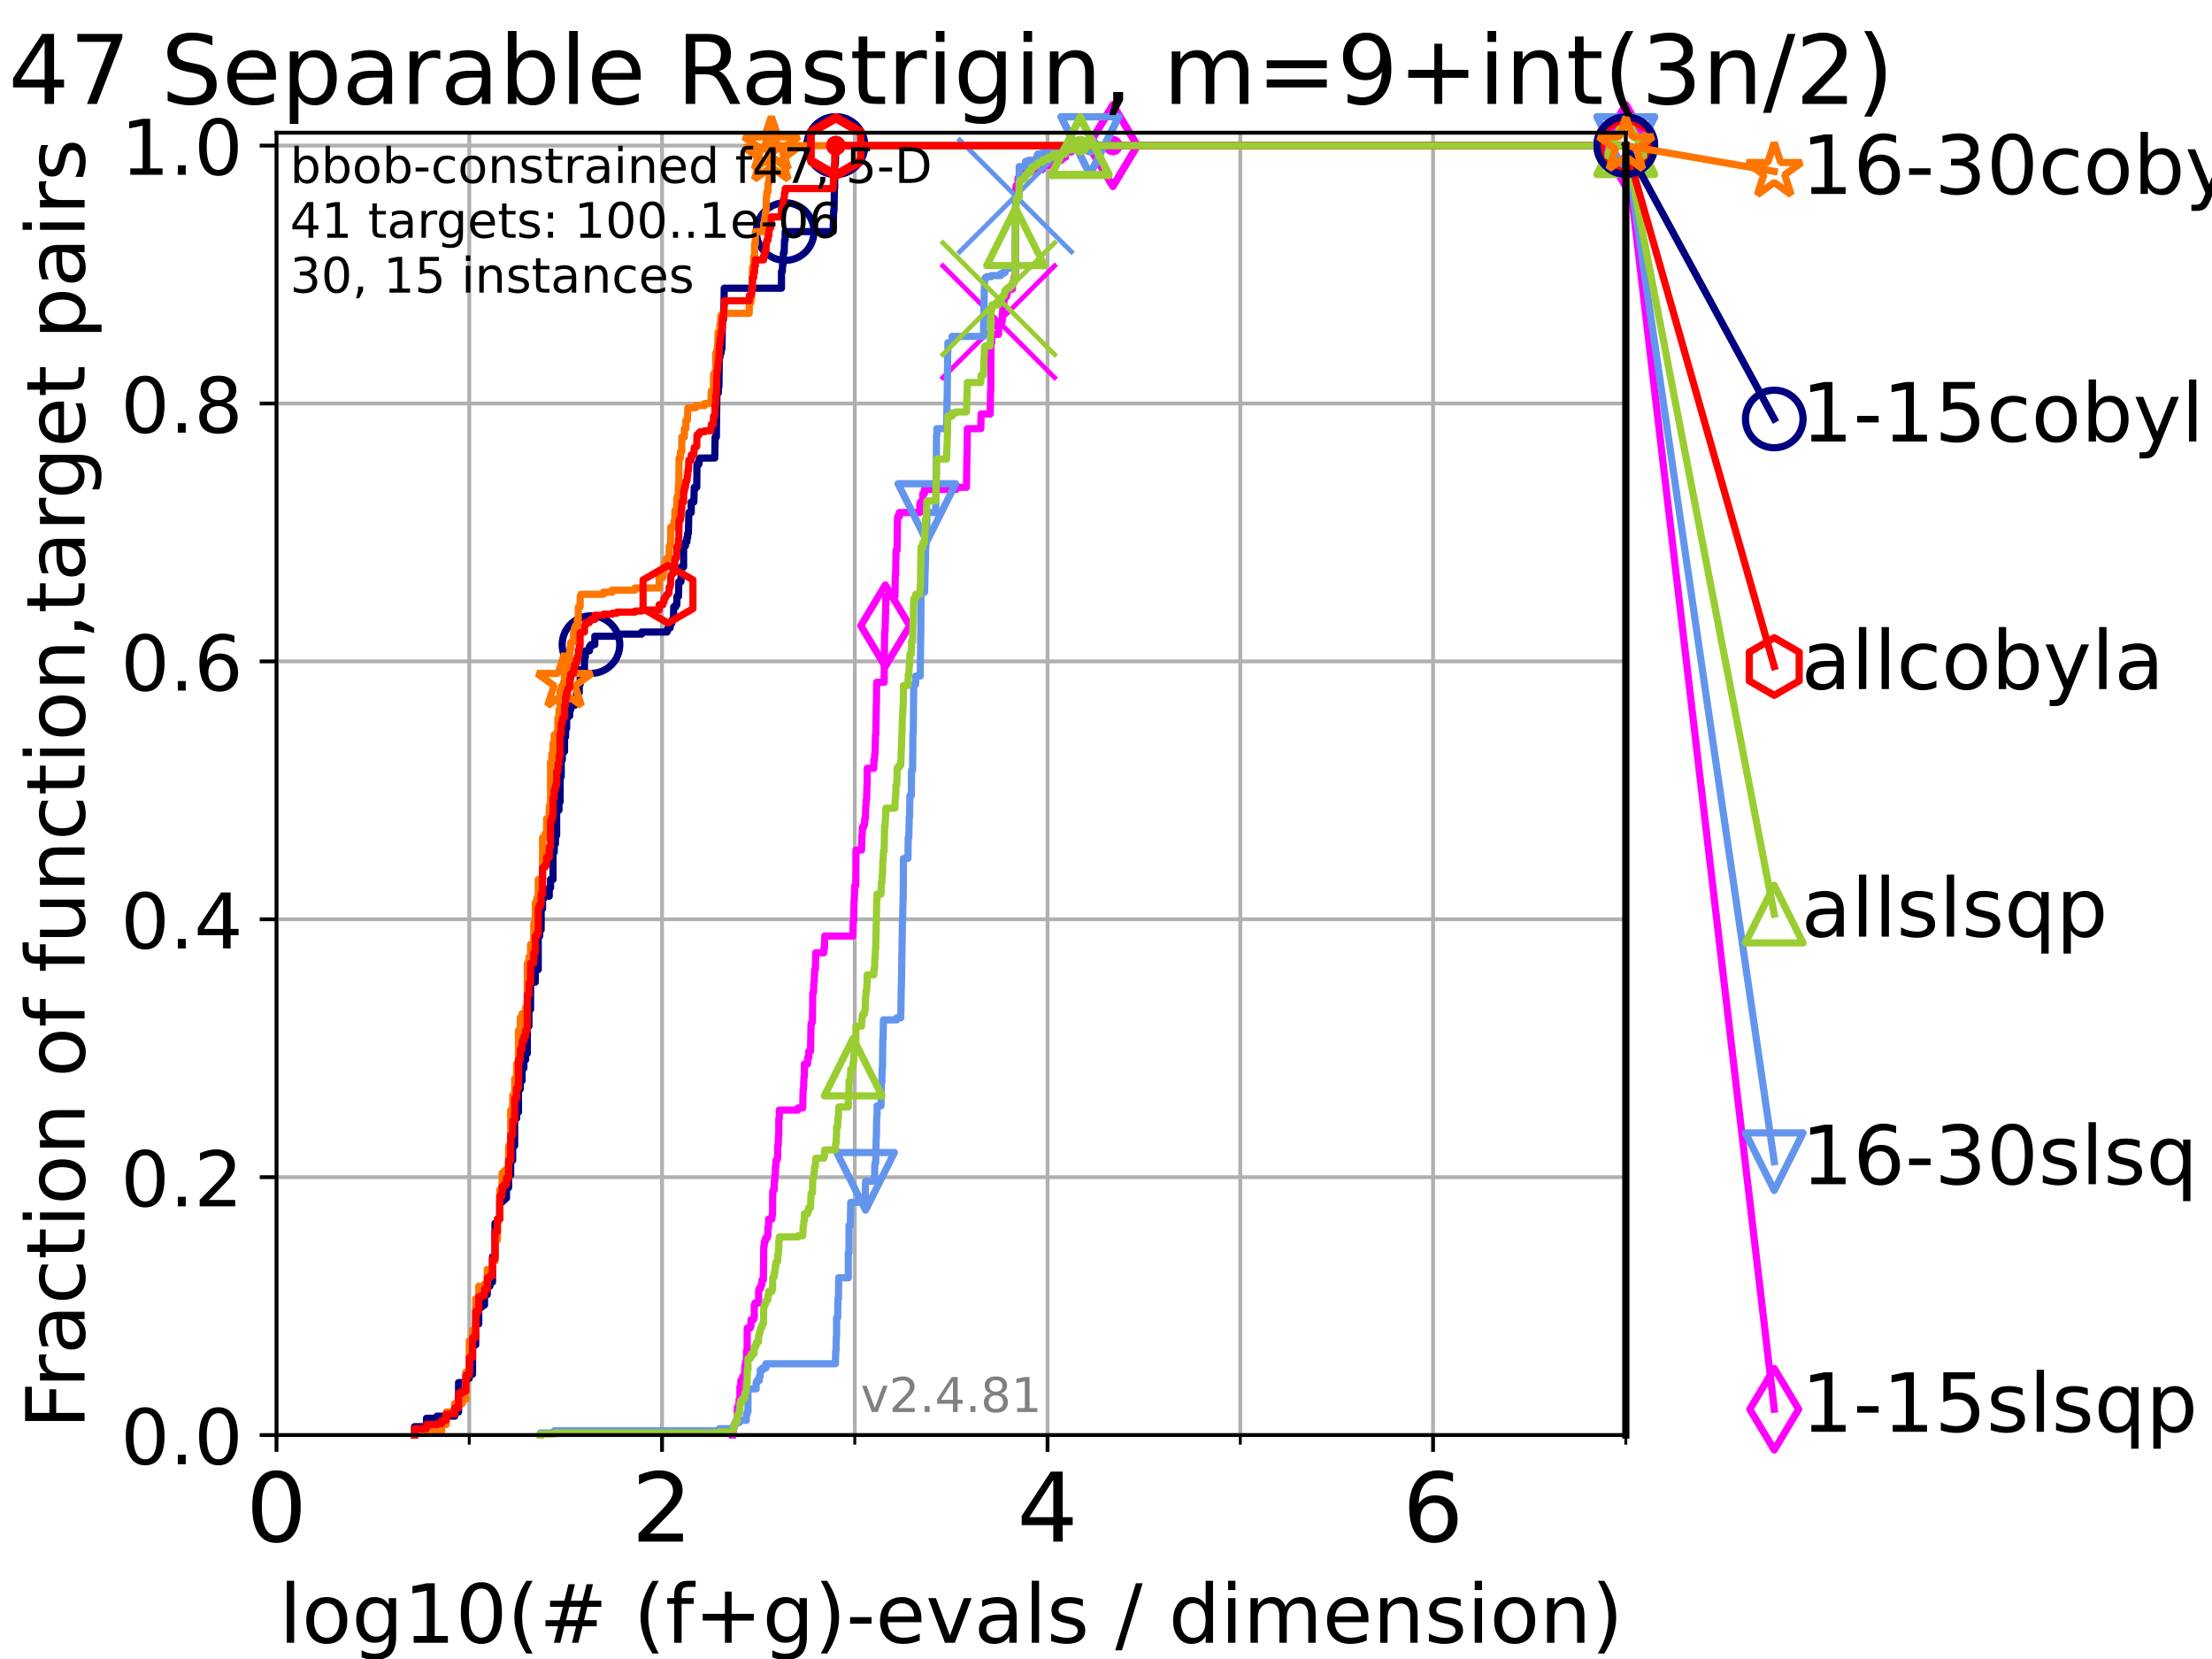 <?xml version="1.0" encoding="utf-8" standalone="no"?>
<!DOCTYPE svg PUBLIC "-//W3C//DTD SVG 1.1//EN"
  "http://www.w3.org/Graphics/SVG/1.1/DTD/svg11.dtd">
<!-- Created with matplotlib (https://matplotlib.org/) -->
<svg height="345.6pt" version="1.1" viewBox="0 0 460.8 345.6" width="460.8pt" xmlns="http://www.w3.org/2000/svg" xmlns:xlink="http://www.w3.org/1999/xlink">
 <defs>
  <style type="text/css">*{stroke-linecap:butt;stroke-linejoin:round;}</style>
 </defs>
 <g id="figure_1">
  <g id="patch_1">
   <path d="M 0 345.6 
L 460.8 345.6 
L 460.8 0 
L 0 0 
z
" style="fill:#ffffff;"/>
  </g>
  <g id="axes_1">
   <g id="patch_2">
    <path d="M 57.6 298.944 
L 338.688 298.944 
L 338.688 27.648 
L 57.6 27.648 
z
" style="fill:#ffffff;"/>
   </g>
   <g id="matplotlib.axis_1">
    <g id="xtick_1">
     <g id="line2d_1">
      <path clip-path="url(#pf8c9fcc50d)" d="M 57.6 298.944 
L 57.6 27.648 
" style="fill:none;stroke:#b0b0b0;stroke-linecap:square;stroke-width:0.8;"/>
     </g>
     <g id="line2d_2">
      <defs>
       <path d="M 0 0 
L 0 3.5 
" id="m660ccf9c0b" style="stroke:#000000;stroke-width:0.8;"/>
      </defs>
      <g>
       <use style="stroke:#000000;stroke-width:0.8;" x="57.6" xlink:href="#m660ccf9c0b" y="298.944"/>
      </g>
     </g>
     <g id="text_1">
      <!-- 0 -->
      <g transform="translate(51.237 321.141)scale(0.2 -0.2)">
       <defs>
        <path d="M 31.781 66.406 
Q 24.172 66.406 20.328 58.906 
Q 16.5 51.422 16.5 36.375 
Q 16.5 21.391 20.328 13.891 
Q 24.172 6.391 31.781 6.391 
Q 39.453 6.391 43.281 13.891 
Q 47.125 21.391 47.125 36.375 
Q 47.125 51.422 43.281 58.906 
Q 39.453 66.406 31.781 66.406 
z
M 31.781 74.219 
Q 44.047 74.219 50.516 64.516 
Q 56.984 54.828 56.984 36.375 
Q 56.984 17.969 50.516 8.266 
Q 44.047 -1.422 31.781 -1.422 
Q 19.531 -1.422 13.062 8.266 
Q 6.594 17.969 6.594 36.375 
Q 6.594 54.828 13.062 64.516 
Q 19.531 74.219 31.781 74.219 
z
" id="DejaVuSans-48"/>
       </defs>
       <use xlink:href="#DejaVuSans-48"/>
      </g>
     </g>
    </g>
    <g id="xtick_2">
     <g id="line2d_3">
      <path clip-path="url(#pf8c9fcc50d)" d="M 137.911 298.944 
L 137.911 27.648 
" style="fill:none;stroke:#b0b0b0;stroke-linecap:square;stroke-width:0.8;"/>
     </g>
     <g id="line2d_4">
      <g>
       <use style="stroke:#000000;stroke-width:0.8;" x="137.911" xlink:href="#m660ccf9c0b" y="298.944"/>
      </g>
     </g>
     <g id="text_2">
      <!-- 2 -->
      <g transform="translate(131.548 321.141)scale(0.2 -0.2)">
       <defs>
        <path d="M 19.188 8.297 
L 53.609 8.297 
L 53.609 0 
L 7.328 0 
L 7.328 8.297 
Q 12.938 14.109 22.625 23.891 
Q 32.328 33.688 34.812 36.531 
Q 39.547 41.844 41.422 45.531 
Q 43.312 49.219 43.312 52.781 
Q 43.312 58.594 39.234 62.25 
Q 35.156 65.922 28.609 65.922 
Q 23.969 65.922 18.812 64.312 
Q 13.672 62.703 7.812 59.422 
L 7.812 69.391 
Q 13.766 71.781 18.938 73 
Q 24.125 74.219 28.422 74.219 
Q 39.75 74.219 46.484 68.547 
Q 53.219 62.891 53.219 53.422 
Q 53.219 48.922 51.531 44.891 
Q 49.859 40.875 45.406 35.406 
Q 44.188 33.984 37.641 27.219 
Q 31.109 20.453 19.188 8.297 
z
" id="DejaVuSans-50"/>
       </defs>
       <use xlink:href="#DejaVuSans-50"/>
      </g>
     </g>
    </g>
    <g id="xtick_3">
     <g id="line2d_5">
      <path clip-path="url(#pf8c9fcc50d)" d="M 218.222 298.944 
L 218.222 27.648 
" style="fill:none;stroke:#b0b0b0;stroke-linecap:square;stroke-width:0.8;"/>
     </g>
     <g id="line2d_6">
      <g>
       <use style="stroke:#000000;stroke-width:0.8;" x="218.222" xlink:href="#m660ccf9c0b" y="298.944"/>
      </g>
     </g>
     <g id="text_3">
      <!-- 4 -->
      <g transform="translate(211.859 321.141)scale(0.2 -0.2)">
       <defs>
        <path d="M 37.797 64.312 
L 12.891 25.391 
L 37.797 25.391 
z
M 35.203 72.906 
L 47.609 72.906 
L 47.609 25.391 
L 58.016 25.391 
L 58.016 17.188 
L 47.609 17.188 
L 47.609 0 
L 37.797 0 
L 37.797 17.188 
L 4.891 17.188 
L 4.891 26.703 
z
" id="DejaVuSans-52"/>
       </defs>
       <use xlink:href="#DejaVuSans-52"/>
      </g>
     </g>
    </g>
    <g id="xtick_4">
     <g id="line2d_7">
      <path clip-path="url(#pf8c9fcc50d)" d="M 298.533 298.944 
L 298.533 27.648 
" style="fill:none;stroke:#b0b0b0;stroke-linecap:square;stroke-width:0.8;"/>
     </g>
     <g id="line2d_8">
      <g>
       <use style="stroke:#000000;stroke-width:0.8;" x="298.533" xlink:href="#m660ccf9c0b" y="298.944"/>
      </g>
     </g>
     <g id="text_4">
      <!-- 6 -->
      <g transform="translate(292.17 321.141)scale(0.2 -0.2)">
       <defs>
        <path d="M 33.016 40.375 
Q 26.375 40.375 22.484 35.828 
Q 18.609 31.297 18.609 23.391 
Q 18.609 15.531 22.484 10.953 
Q 26.375 6.391 33.016 6.391 
Q 39.656 6.391 43.531 10.953 
Q 47.406 15.531 47.406 23.391 
Q 47.406 31.297 43.531 35.828 
Q 39.656 40.375 33.016 40.375 
z
M 52.594 71.297 
L 52.594 62.312 
Q 48.875 64.062 45.094 64.984 
Q 41.312 65.922 37.594 65.922 
Q 27.828 65.922 22.672 59.328 
Q 17.531 52.734 16.797 39.406 
Q 19.672 43.656 24.016 45.922 
Q 28.375 48.188 33.594 48.188 
Q 44.578 48.188 50.953 41.516 
Q 57.328 34.859 57.328 23.391 
Q 57.328 12.156 50.688 5.359 
Q 44.047 -1.422 33.016 -1.422 
Q 20.359 -1.422 13.672 8.266 
Q 6.984 17.969 6.984 36.375 
Q 6.984 53.656 15.188 63.938 
Q 23.391 74.219 37.203 74.219 
Q 40.922 74.219 44.703 73.484 
Q 48.484 72.75 52.594 71.297 
z
" id="DejaVuSans-54"/>
       </defs>
       <use xlink:href="#DejaVuSans-54"/>
      </g>
     </g>
    </g>
    <g id="xtick_5">
     <g id="line2d_9">
      <path clip-path="url(#pf8c9fcc50d)" d="M 97.755 298.944 
L 97.755 27.648 
" style="fill:none;stroke:#b0b0b0;stroke-linecap:square;stroke-width:0.8;"/>
     </g>
     <g id="line2d_10">
      <defs>
       <path d="M 0 0 
L 0 2 
" id="m08d47a0665" style="stroke:#000000;stroke-width:0.6;"/>
      </defs>
      <g>
       <use style="stroke:#000000;stroke-width:0.6;" x="97.755" xlink:href="#m08d47a0665" y="298.944"/>
      </g>
     </g>
    </g>
    <g id="xtick_6">
     <g id="line2d_11">
      <path clip-path="url(#pf8c9fcc50d)" d="M 178.066 298.944 
L 178.066 27.648 
" style="fill:none;stroke:#b0b0b0;stroke-linecap:square;stroke-width:0.8;"/>
     </g>
     <g id="line2d_12">
      <g>
       <use style="stroke:#000000;stroke-width:0.6;" x="178.066" xlink:href="#m08d47a0665" y="298.944"/>
      </g>
     </g>
    </g>
    <g id="xtick_7">
     <g id="line2d_13">
      <path clip-path="url(#pf8c9fcc50d)" d="M 258.377 298.944 
L 258.377 27.648 
" style="fill:none;stroke:#b0b0b0;stroke-linecap:square;stroke-width:0.8;"/>
     </g>
     <g id="line2d_14">
      <g>
       <use style="stroke:#000000;stroke-width:0.6;" x="258.377" xlink:href="#m08d47a0665" y="298.944"/>
      </g>
     </g>
    </g>
    <g id="xtick_8">
     <g id="line2d_15">
      <path clip-path="url(#pf8c9fcc50d)" d="M 338.688 298.944 
L 338.688 27.648 
" style="fill:none;stroke:#b0b0b0;stroke-linecap:square;stroke-width:0.8;"/>
     </g>
     <g id="line2d_16">
      <g>
       <use style="stroke:#000000;stroke-width:0.6;" x="338.688" xlink:href="#m08d47a0665" y="298.944"/>
      </g>
     </g>
    </g>
    <g id="text_5">
     <!-- log10(# (f+g)-evals / dimension) -->
     <g transform="translate(58.145 342.218)scale(0.17 -0.17)">
      <defs>
       <path d="M 9.422 75.984 
L 18.406 75.984 
L 18.406 0 
L 9.422 0 
z
" id="DejaVuSans-108"/>
       <path d="M 30.609 48.391 
Q 23.391 48.391 19.188 42.75 
Q 14.984 37.109 14.984 27.297 
Q 14.984 17.484 19.156 11.844 
Q 23.344 6.203 30.609 6.203 
Q 37.797 6.203 41.984 11.859 
Q 46.188 17.531 46.188 27.297 
Q 46.188 37.016 41.984 42.703 
Q 37.797 48.391 30.609 48.391 
z
M 30.609 56 
Q 42.328 56 49.016 48.375 
Q 55.719 40.766 55.719 27.297 
Q 55.719 13.875 49.016 6.219 
Q 42.328 -1.422 30.609 -1.422 
Q 18.844 -1.422 12.172 6.219 
Q 5.516 13.875 5.516 27.297 
Q 5.516 40.766 12.172 48.375 
Q 18.844 56 30.609 56 
z
" id="DejaVuSans-111"/>
       <path d="M 45.406 27.984 
Q 45.406 37.75 41.375 43.109 
Q 37.359 48.484 30.078 48.484 
Q 22.859 48.484 18.828 43.109 
Q 14.797 37.75 14.797 27.984 
Q 14.797 18.266 18.828 12.891 
Q 22.859 7.516 30.078 7.516 
Q 37.359 7.516 41.375 12.891 
Q 45.406 18.266 45.406 27.984 
z
M 54.391 6.781 
Q 54.391 -7.172 48.188 -13.984 
Q 42 -20.797 29.203 -20.797 
Q 24.469 -20.797 20.266 -20.094 
Q 16.062 -19.391 12.109 -17.922 
L 12.109 -9.188 
Q 16.062 -11.328 19.922 -12.344 
Q 23.781 -13.375 27.781 -13.375 
Q 36.625 -13.375 41.016 -8.766 
Q 45.406 -4.156 45.406 5.172 
L 45.406 9.625 
Q 42.625 4.781 38.281 2.391 
Q 33.938 0 27.875 0 
Q 17.828 0 11.672 7.656 
Q 5.516 15.328 5.516 27.984 
Q 5.516 40.672 11.672 48.328 
Q 17.828 56 27.875 56 
Q 33.938 56 38.281 53.609 
Q 42.625 51.219 45.406 46.391 
L 45.406 54.688 
L 54.391 54.688 
z
" id="DejaVuSans-103"/>
       <path d="M 12.406 8.297 
L 28.516 8.297 
L 28.516 63.922 
L 10.984 60.406 
L 10.984 69.391 
L 28.422 72.906 
L 38.281 72.906 
L 38.281 8.297 
L 54.391 8.297 
L 54.391 0 
L 12.406 0 
z
" id="DejaVuSans-49"/>
       <path d="M 31 75.875 
Q 24.469 64.656 21.281 53.656 
Q 18.109 42.672 18.109 31.391 
Q 18.109 20.125 21.312 9.062 
Q 24.516 -2 31 -13.188 
L 23.188 -13.188 
Q 15.875 -1.703 12.234 9.375 
Q 8.594 20.453 8.594 31.391 
Q 8.594 42.281 12.203 53.312 
Q 15.828 64.359 23.188 75.875 
z
" id="DejaVuSans-40"/>
       <path d="M 51.125 44 
L 36.922 44 
L 32.812 27.688 
L 47.125 27.688 
z
M 43.797 71.781 
L 38.719 51.516 
L 52.984 51.516 
L 58.109 71.781 
L 65.922 71.781 
L 60.891 51.516 
L 76.125 51.516 
L 76.125 44 
L 58.984 44 
L 54.984 27.688 
L 70.516 27.688 
L 70.516 20.219 
L 53.078 20.219 
L 48 0 
L 40.188 0 
L 45.219 20.219 
L 30.906 20.219 
L 25.875 0 
L 18.016 0 
L 23.094 20.219 
L 7.719 20.219 
L 7.719 27.688 
L 24.906 27.688 
L 29 44 
L 13.281 44 
L 13.281 51.516 
L 30.906 51.516 
L 35.891 71.781 
z
" id="DejaVuSans-35"/>
       <path id="DejaVuSans-32"/>
       <path d="M 37.109 75.984 
L 37.109 68.5 
L 28.516 68.5 
Q 23.688 68.5 21.797 66.547 
Q 19.922 64.594 19.922 59.516 
L 19.922 54.688 
L 34.719 54.688 
L 34.719 47.703 
L 19.922 47.703 
L 19.922 0 
L 10.891 0 
L 10.891 47.703 
L 2.297 47.703 
L 2.297 54.688 
L 10.891 54.688 
L 10.891 58.5 
Q 10.891 67.625 15.141 71.797 
Q 19.391 75.984 28.609 75.984 
z
" id="DejaVuSans-102"/>
       <path d="M 46 62.703 
L 46 35.5 
L 73.188 35.5 
L 73.188 27.203 
L 46 27.203 
L 46 0 
L 37.797 0 
L 37.797 27.203 
L 10.594 27.203 
L 10.594 35.5 
L 37.797 35.5 
L 37.797 62.703 
z
" id="DejaVuSans-43"/>
       <path d="M 8.016 75.875 
L 15.828 75.875 
Q 23.141 64.359 26.781 53.312 
Q 30.422 42.281 30.422 31.391 
Q 30.422 20.453 26.781 9.375 
Q 23.141 -1.703 15.828 -13.188 
L 8.016 -13.188 
Q 14.5 -2 17.703 9.062 
Q 20.906 20.125 20.906 31.391 
Q 20.906 42.672 17.703 53.656 
Q 14.5 64.656 8.016 75.875 
z
" id="DejaVuSans-41"/>
       <path d="M 4.891 31.391 
L 31.203 31.391 
L 31.203 23.391 
L 4.891 23.391 
z
" id="DejaVuSans-45"/>
       <path d="M 56.203 29.594 
L 56.203 25.203 
L 14.891 25.203 
Q 15.484 15.922 20.484 11.062 
Q 25.484 6.203 34.422 6.203 
Q 39.594 6.203 44.453 7.469 
Q 49.312 8.734 54.109 11.281 
L 54.109 2.781 
Q 49.266 0.734 44.188 -0.344 
Q 39.109 -1.422 33.891 -1.422 
Q 20.797 -1.422 13.156 6.188 
Q 5.516 13.812 5.516 26.812 
Q 5.516 40.234 12.766 48.109 
Q 20.016 56 32.328 56 
Q 43.359 56 49.781 48.891 
Q 56.203 41.797 56.203 29.594 
z
M 47.219 32.234 
Q 47.125 39.594 43.094 43.984 
Q 39.062 48.391 32.422 48.391 
Q 24.906 48.391 20.391 44.141 
Q 15.875 39.891 15.188 32.172 
z
" id="DejaVuSans-101"/>
       <path d="M 2.984 54.688 
L 12.5 54.688 
L 29.594 8.797 
L 46.688 54.688 
L 56.203 54.688 
L 35.688 0 
L 23.484 0 
z
" id="DejaVuSans-118"/>
       <path d="M 34.281 27.484 
Q 23.391 27.484 19.188 25 
Q 14.984 22.516 14.984 16.5 
Q 14.984 11.719 18.141 8.906 
Q 21.297 6.109 26.703 6.109 
Q 34.188 6.109 38.703 11.406 
Q 43.219 16.703 43.219 25.484 
L 43.219 27.484 
z
M 52.203 31.203 
L 52.203 0 
L 43.219 0 
L 43.219 8.297 
Q 40.141 3.328 35.547 0.953 
Q 30.953 -1.422 24.312 -1.422 
Q 15.922 -1.422 10.953 3.297 
Q 6 8.016 6 15.922 
Q 6 25.141 12.172 29.828 
Q 18.359 34.516 30.609 34.516 
L 43.219 34.516 
L 43.219 35.406 
Q 43.219 41.609 39.141 45 
Q 35.062 48.391 27.688 48.391 
Q 23 48.391 18.547 47.266 
Q 14.109 46.141 10.016 43.891 
L 10.016 52.203 
Q 14.938 54.109 19.578 55.047 
Q 24.219 56 28.609 56 
Q 40.484 56 46.344 49.844 
Q 52.203 43.703 52.203 31.203 
z
" id="DejaVuSans-97"/>
       <path d="M 44.281 53.078 
L 44.281 44.578 
Q 40.484 46.531 36.375 47.5 
Q 32.281 48.484 27.875 48.484 
Q 21.188 48.484 17.844 46.438 
Q 14.5 44.391 14.5 40.281 
Q 14.5 37.156 16.891 35.375 
Q 19.281 33.594 26.516 31.984 
L 29.594 31.297 
Q 39.156 29.25 43.188 25.516 
Q 47.219 21.781 47.219 15.094 
Q 47.219 7.469 41.188 3.016 
Q 35.156 -1.422 24.609 -1.422 
Q 20.219 -1.422 15.453 -0.562 
Q 10.688 0.297 5.422 2 
L 5.422 11.281 
Q 10.406 8.688 15.234 7.391 
Q 20.062 6.109 24.812 6.109 
Q 31.156 6.109 34.562 8.281 
Q 37.984 10.453 37.984 14.406 
Q 37.984 18.062 35.516 20.016 
Q 33.062 21.969 24.703 23.781 
L 21.578 24.516 
Q 13.234 26.266 9.516 29.906 
Q 5.812 33.547 5.812 39.891 
Q 5.812 47.609 11.281 51.797 
Q 16.75 56 26.812 56 
Q 31.781 56 36.172 55.266 
Q 40.578 54.547 44.281 53.078 
z
" id="DejaVuSans-115"/>
       <path d="M 25.391 72.906 
L 33.688 72.906 
L 8.297 -9.281 
L 0 -9.281 
z
" id="DejaVuSans-47"/>
       <path d="M 45.406 46.391 
L 45.406 75.984 
L 54.391 75.984 
L 54.391 0 
L 45.406 0 
L 45.406 8.203 
Q 42.578 3.328 38.25 0.953 
Q 33.938 -1.422 27.875 -1.422 
Q 17.969 -1.422 11.734 6.484 
Q 5.516 14.406 5.516 27.297 
Q 5.516 40.188 11.734 48.094 
Q 17.969 56 27.875 56 
Q 33.938 56 38.25 53.625 
Q 42.578 51.266 45.406 46.391 
z
M 14.797 27.297 
Q 14.797 17.391 18.875 11.75 
Q 22.953 6.109 30.078 6.109 
Q 37.203 6.109 41.297 11.75 
Q 45.406 17.391 45.406 27.297 
Q 45.406 37.203 41.297 42.844 
Q 37.203 48.484 30.078 48.484 
Q 22.953 48.484 18.875 42.844 
Q 14.797 37.203 14.797 27.297 
z
" id="DejaVuSans-100"/>
       <path d="M 9.422 54.688 
L 18.406 54.688 
L 18.406 0 
L 9.422 0 
z
M 9.422 75.984 
L 18.406 75.984 
L 18.406 64.594 
L 9.422 64.594 
z
" id="DejaVuSans-105"/>
       <path d="M 52 44.188 
Q 55.375 50.25 60.062 53.125 
Q 64.75 56 71.094 56 
Q 79.641 56 84.281 50.016 
Q 88.922 44.047 88.922 33.016 
L 88.922 0 
L 79.891 0 
L 79.891 32.719 
Q 79.891 40.578 77.094 44.375 
Q 74.312 48.188 68.609 48.188 
Q 61.625 48.188 57.562 43.547 
Q 53.516 38.922 53.516 30.906 
L 53.516 0 
L 44.484 0 
L 44.484 32.719 
Q 44.484 40.625 41.703 44.406 
Q 38.922 48.188 33.109 48.188 
Q 26.219 48.188 22.156 43.531 
Q 18.109 38.875 18.109 30.906 
L 18.109 0 
L 9.078 0 
L 9.078 54.688 
L 18.109 54.688 
L 18.109 46.188 
Q 21.188 51.219 25.484 53.609 
Q 29.781 56 35.688 56 
Q 41.656 56 45.828 52.969 
Q 50 49.953 52 44.188 
z
" id="DejaVuSans-109"/>
       <path d="M 54.891 33.016 
L 54.891 0 
L 45.906 0 
L 45.906 32.719 
Q 45.906 40.484 42.875 44.328 
Q 39.844 48.188 33.797 48.188 
Q 26.516 48.188 22.312 43.547 
Q 18.109 38.922 18.109 30.906 
L 18.109 0 
L 9.078 0 
L 9.078 54.688 
L 18.109 54.688 
L 18.109 46.188 
Q 21.344 51.125 25.703 53.562 
Q 30.078 56 35.797 56 
Q 45.219 56 50.047 50.172 
Q 54.891 44.344 54.891 33.016 
z
" id="DejaVuSans-110"/>
      </defs>
      <use xlink:href="#DejaVuSans-108"/>
      <use x="27.783" xlink:href="#DejaVuSans-111"/>
      <use x="88.965" xlink:href="#DejaVuSans-103"/>
      <use x="152.441" xlink:href="#DejaVuSans-49"/>
      <use x="216.064" xlink:href="#DejaVuSans-48"/>
      <use x="279.688" xlink:href="#DejaVuSans-40"/>
      <use x="318.701" xlink:href="#DejaVuSans-35"/>
      <use x="402.49" xlink:href="#DejaVuSans-32"/>
      <use x="434.277" xlink:href="#DejaVuSans-40"/>
      <use x="473.291" xlink:href="#DejaVuSans-102"/>
      <use x="508.496" xlink:href="#DejaVuSans-43"/>
      <use x="592.285" xlink:href="#DejaVuSans-103"/>
      <use x="655.762" xlink:href="#DejaVuSans-41"/>
      <use x="694.775" xlink:href="#DejaVuSans-45"/>
      <use x="730.859" xlink:href="#DejaVuSans-101"/>
      <use x="792.383" xlink:href="#DejaVuSans-118"/>
      <use x="851.562" xlink:href="#DejaVuSans-97"/>
      <use x="912.842" xlink:href="#DejaVuSans-108"/>
      <use x="940.625" xlink:href="#DejaVuSans-115"/>
      <use x="992.725" xlink:href="#DejaVuSans-32"/>
      <use x="1024.512" xlink:href="#DejaVuSans-47"/>
      <use x="1058.203" xlink:href="#DejaVuSans-32"/>
      <use x="1089.99" xlink:href="#DejaVuSans-100"/>
      <use x="1153.467" xlink:href="#DejaVuSans-105"/>
      <use x="1181.25" xlink:href="#DejaVuSans-109"/>
      <use x="1278.662" xlink:href="#DejaVuSans-101"/>
      <use x="1340.186" xlink:href="#DejaVuSans-110"/>
      <use x="1403.564" xlink:href="#DejaVuSans-115"/>
      <use x="1455.664" xlink:href="#DejaVuSans-105"/>
      <use x="1483.447" xlink:href="#DejaVuSans-111"/>
      <use x="1544.629" xlink:href="#DejaVuSans-110"/>
      <use x="1608.008" xlink:href="#DejaVuSans-41"/>
     </g>
    </g>
   </g>
   <g id="matplotlib.axis_2">
    <g id="ytick_1">
     <g id="line2d_17">
      <path clip-path="url(#pf8c9fcc50d)" d="M 57.6 298.944 
L 338.688 298.944 
" style="fill:none;stroke:#b0b0b0;stroke-linecap:square;stroke-width:0.8;"/>
     </g>
     <g id="line2d_18">
      <defs>
       <path d="M 0 0 
L -3.5 0 
" id="m3a00f46e56" style="stroke:#000000;stroke-width:0.8;"/>
      </defs>
      <g>
       <use style="stroke:#000000;stroke-width:0.8;" x="57.6" xlink:href="#m3a00f46e56" y="298.944"/>
      </g>
     </g>
     <g id="text_6">
      <!-- 0.0 -->
      <g transform="translate(25.155 305.023)scale(0.16 -0.16)">
       <defs>
        <path d="M 10.688 12.406 
L 21 12.406 
L 21 0 
L 10.688 0 
z
" id="DejaVuSans-46"/>
       </defs>
       <use xlink:href="#DejaVuSans-48"/>
       <use x="63.623" xlink:href="#DejaVuSans-46"/>
       <use x="95.41" xlink:href="#DejaVuSans-48"/>
      </g>
     </g>
    </g>
    <g id="ytick_2">
     <g id="line2d_19">
      <path clip-path="url(#pf8c9fcc50d)" d="M 57.6 245.222 
L 338.688 245.222 
" style="fill:none;stroke:#b0b0b0;stroke-linecap:square;stroke-width:0.8;"/>
     </g>
     <g id="line2d_20">
      <g>
       <use style="stroke:#000000;stroke-width:0.8;" x="57.6" xlink:href="#m3a00f46e56" y="245.222"/>
      </g>
     </g>
     <g id="text_7">
      <!-- 0.2 -->
      <g transform="translate(25.155 251.301)scale(0.16 -0.16)">
       <use xlink:href="#DejaVuSans-48"/>
       <use x="63.623" xlink:href="#DejaVuSans-46"/>
       <use x="95.41" xlink:href="#DejaVuSans-50"/>
      </g>
     </g>
    </g>
    <g id="ytick_3">
     <g id="line2d_21">
      <path clip-path="url(#pf8c9fcc50d)" d="M 57.6 191.5 
L 338.688 191.5 
" style="fill:none;stroke:#b0b0b0;stroke-linecap:square;stroke-width:0.8;"/>
     </g>
     <g id="line2d_22">
      <g>
       <use style="stroke:#000000;stroke-width:0.8;" x="57.6" xlink:href="#m3a00f46e56" y="191.5"/>
      </g>
     </g>
     <g id="text_8">
      <!-- 0.4 -->
      <g transform="translate(25.155 197.579)scale(0.16 -0.16)">
       <use xlink:href="#DejaVuSans-48"/>
       <use x="63.623" xlink:href="#DejaVuSans-46"/>
       <use x="95.41" xlink:href="#DejaVuSans-52"/>
      </g>
     </g>
    </g>
    <g id="ytick_4">
     <g id="line2d_23">
      <path clip-path="url(#pf8c9fcc50d)" d="M 57.6 137.778 
L 338.688 137.778 
" style="fill:none;stroke:#b0b0b0;stroke-linecap:square;stroke-width:0.8;"/>
     </g>
     <g id="line2d_24">
      <g>
       <use style="stroke:#000000;stroke-width:0.8;" x="57.6" xlink:href="#m3a00f46e56" y="137.778"/>
      </g>
     </g>
     <g id="text_9">
      <!-- 0.6 -->
      <g transform="translate(25.155 143.857)scale(0.16 -0.16)">
       <use xlink:href="#DejaVuSans-48"/>
       <use x="63.623" xlink:href="#DejaVuSans-46"/>
       <use x="95.41" xlink:href="#DejaVuSans-54"/>
      </g>
     </g>
    </g>
    <g id="ytick_5">
     <g id="line2d_25">
      <path clip-path="url(#pf8c9fcc50d)" d="M 57.6 84.056 
L 338.688 84.056 
" style="fill:none;stroke:#b0b0b0;stroke-linecap:square;stroke-width:0.8;"/>
     </g>
     <g id="line2d_26">
      <g>
       <use style="stroke:#000000;stroke-width:0.8;" x="57.6" xlink:href="#m3a00f46e56" y="84.056"/>
      </g>
     </g>
     <g id="text_10">
      <!-- 0.8 -->
      <g transform="translate(25.155 90.135)scale(0.16 -0.16)">
       <defs>
        <path d="M 31.781 34.625 
Q 24.75 34.625 20.719 30.859 
Q 16.703 27.094 16.703 20.516 
Q 16.703 13.922 20.719 10.156 
Q 24.75 6.391 31.781 6.391 
Q 38.812 6.391 42.859 10.172 
Q 46.922 13.969 46.922 20.516 
Q 46.922 27.094 42.891 30.859 
Q 38.875 34.625 31.781 34.625 
z
M 21.922 38.812 
Q 15.578 40.375 12.031 44.719 
Q 8.5 49.078 8.5 55.328 
Q 8.5 64.062 14.719 69.141 
Q 20.953 74.219 31.781 74.219 
Q 42.672 74.219 48.875 69.141 
Q 55.078 64.062 55.078 55.328 
Q 55.078 49.078 51.531 44.719 
Q 48 40.375 41.703 38.812 
Q 48.828 37.156 52.797 32.312 
Q 56.781 27.484 56.781 20.516 
Q 56.781 9.906 50.312 4.234 
Q 43.844 -1.422 31.781 -1.422 
Q 19.734 -1.422 13.25 4.234 
Q 6.781 9.906 6.781 20.516 
Q 6.781 27.484 10.781 32.312 
Q 14.797 37.156 21.922 38.812 
z
M 18.312 54.391 
Q 18.312 48.734 21.844 45.562 
Q 25.391 42.391 31.781 42.391 
Q 38.141 42.391 41.719 45.562 
Q 45.312 48.734 45.312 54.391 
Q 45.312 60.062 41.719 63.234 
Q 38.141 66.406 31.781 66.406 
Q 25.391 66.406 21.844 63.234 
Q 18.312 60.062 18.312 54.391 
z
" id="DejaVuSans-56"/>
       </defs>
       <use xlink:href="#DejaVuSans-48"/>
       <use x="63.623" xlink:href="#DejaVuSans-46"/>
       <use x="95.41" xlink:href="#DejaVuSans-56"/>
      </g>
     </g>
    </g>
    <g id="ytick_6">
     <g id="line2d_27">
      <path clip-path="url(#pf8c9fcc50d)" d="M 57.6 30.334 
L 338.688 30.334 
" style="fill:none;stroke:#b0b0b0;stroke-linecap:square;stroke-width:0.8;"/>
     </g>
     <g id="line2d_28">
      <g>
       <use style="stroke:#000000;stroke-width:0.8;" x="57.6" xlink:href="#m3a00f46e56" y="30.334"/>
      </g>
     </g>
     <g id="text_11">
      <!-- 1.0 -->
      <g transform="translate(25.155 36.413)scale(0.16 -0.16)">
       <use xlink:href="#DejaVuSans-49"/>
       <use x="63.623" xlink:href="#DejaVuSans-46"/>
       <use x="95.41" xlink:href="#DejaVuSans-48"/>
      </g>
     </g>
    </g>
    <g id="text_12">
     <!-- Fraction of function,target pairs -->
     <g transform="translate(17.62 297.681)rotate(-90)scale(0.17 -0.17)">
      <defs>
       <path d="M 9.812 72.906 
L 51.703 72.906 
L 51.703 64.594 
L 19.672 64.594 
L 19.672 43.109 
L 48.578 43.109 
L 48.578 34.812 
L 19.672 34.812 
L 19.672 0 
L 9.812 0 
z
" id="DejaVuSans-70"/>
       <path d="M 41.109 46.297 
Q 39.594 47.172 37.812 47.578 
Q 36.031 48 33.891 48 
Q 26.266 48 22.188 43.047 
Q 18.109 38.094 18.109 28.812 
L 18.109 0 
L 9.078 0 
L 9.078 54.688 
L 18.109 54.688 
L 18.109 46.188 
Q 20.953 51.172 25.484 53.578 
Q 30.031 56 36.531 56 
Q 37.453 56 38.578 55.875 
Q 39.703 55.766 41.062 55.516 
z
" id="DejaVuSans-114"/>
       <path d="M 48.781 52.594 
L 48.781 44.188 
Q 44.969 46.297 41.141 47.344 
Q 37.312 48.391 33.406 48.391 
Q 24.656 48.391 19.812 42.844 
Q 14.984 37.312 14.984 27.297 
Q 14.984 17.281 19.812 11.734 
Q 24.656 6.203 33.406 6.203 
Q 37.312 6.203 41.141 7.25 
Q 44.969 8.297 48.781 10.406 
L 48.781 2.094 
Q 45.016 0.344 40.984 -0.531 
Q 36.969 -1.422 32.422 -1.422 
Q 20.062 -1.422 12.781 6.344 
Q 5.516 14.109 5.516 27.297 
Q 5.516 40.672 12.859 48.328 
Q 20.219 56 33.016 56 
Q 37.156 56 41.109 55.141 
Q 45.062 54.297 48.781 52.594 
z
" id="DejaVuSans-99"/>
       <path d="M 18.312 70.219 
L 18.312 54.688 
L 36.812 54.688 
L 36.812 47.703 
L 18.312 47.703 
L 18.312 18.016 
Q 18.312 11.328 20.141 9.422 
Q 21.969 7.516 27.594 7.516 
L 36.812 7.516 
L 36.812 0 
L 27.594 0 
Q 17.188 0 13.234 3.875 
Q 9.281 7.766 9.281 18.016 
L 9.281 47.703 
L 2.688 47.703 
L 2.688 54.688 
L 9.281 54.688 
L 9.281 70.219 
z
" id="DejaVuSans-116"/>
       <path d="M 8.5 21.578 
L 8.5 54.688 
L 17.484 54.688 
L 17.484 21.922 
Q 17.484 14.156 20.5 10.266 
Q 23.531 6.391 29.594 6.391 
Q 36.859 6.391 41.078 11.031 
Q 45.312 15.672 45.312 23.688 
L 45.312 54.688 
L 54.297 54.688 
L 54.297 0 
L 45.312 0 
L 45.312 8.406 
Q 42.047 3.422 37.719 1 
Q 33.406 -1.422 27.688 -1.422 
Q 18.266 -1.422 13.375 4.438 
Q 8.5 10.297 8.5 21.578 
z
M 31.109 56 
z
" id="DejaVuSans-117"/>
       <path d="M 11.719 12.406 
L 22.016 12.406 
L 22.016 4 
L 14.016 -11.625 
L 7.719 -11.625 
L 11.719 4 
z
" id="DejaVuSans-44"/>
       <path d="M 18.109 8.203 
L 18.109 -20.797 
L 9.078 -20.797 
L 9.078 54.688 
L 18.109 54.688 
L 18.109 46.391 
Q 20.953 51.266 25.266 53.625 
Q 29.594 56 35.594 56 
Q 45.562 56 51.781 48.094 
Q 58.016 40.188 58.016 27.297 
Q 58.016 14.406 51.781 6.484 
Q 45.562 -1.422 35.594 -1.422 
Q 29.594 -1.422 25.266 0.953 
Q 20.953 3.328 18.109 8.203 
z
M 48.688 27.297 
Q 48.688 37.203 44.609 42.844 
Q 40.531 48.484 33.406 48.484 
Q 26.266 48.484 22.188 42.844 
Q 18.109 37.203 18.109 27.297 
Q 18.109 17.391 22.188 11.75 
Q 26.266 6.109 33.406 6.109 
Q 40.531 6.109 44.609 11.75 
Q 48.688 17.391 48.688 27.297 
z
" id="DejaVuSans-112"/>
      </defs>
      <use xlink:href="#DejaVuSans-70"/>
      <use x="50.27" xlink:href="#DejaVuSans-114"/>
      <use x="91.383" xlink:href="#DejaVuSans-97"/>
      <use x="152.662" xlink:href="#DejaVuSans-99"/>
      <use x="207.643" xlink:href="#DejaVuSans-116"/>
      <use x="246.852" xlink:href="#DejaVuSans-105"/>
      <use x="274.635" xlink:href="#DejaVuSans-111"/>
      <use x="335.816" xlink:href="#DejaVuSans-110"/>
      <use x="399.195" xlink:href="#DejaVuSans-32"/>
      <use x="430.982" xlink:href="#DejaVuSans-111"/>
      <use x="492.164" xlink:href="#DejaVuSans-102"/>
      <use x="527.369" xlink:href="#DejaVuSans-32"/>
      <use x="559.156" xlink:href="#DejaVuSans-102"/>
      <use x="594.361" xlink:href="#DejaVuSans-117"/>
      <use x="657.74" xlink:href="#DejaVuSans-110"/>
      <use x="721.119" xlink:href="#DejaVuSans-99"/>
      <use x="776.1" xlink:href="#DejaVuSans-116"/>
      <use x="815.309" xlink:href="#DejaVuSans-105"/>
      <use x="843.092" xlink:href="#DejaVuSans-111"/>
      <use x="904.273" xlink:href="#DejaVuSans-110"/>
      <use x="967.652" xlink:href="#DejaVuSans-44"/>
      <use x="999.439" xlink:href="#DejaVuSans-116"/>
      <use x="1038.648" xlink:href="#DejaVuSans-97"/>
      <use x="1099.928" xlink:href="#DejaVuSans-114"/>
      <use x="1139.291" xlink:href="#DejaVuSans-103"/>
      <use x="1202.768" xlink:href="#DejaVuSans-101"/>
      <use x="1264.291" xlink:href="#DejaVuSans-116"/>
      <use x="1303.5" xlink:href="#DejaVuSans-32"/>
      <use x="1335.287" xlink:href="#DejaVuSans-112"/>
      <use x="1398.764" xlink:href="#DejaVuSans-97"/>
      <use x="1460.043" xlink:href="#DejaVuSans-105"/>
      <use x="1487.826" xlink:href="#DejaVuSans-114"/>
      <use x="1528.939" xlink:href="#DejaVuSans-115"/>
     </g>
    </g>
   </g>
   <g id="line2d_29">
    <defs>
     <path d="M 0 1.5 
C 0.398 1.5 0.779 1.342 1.061 1.061 
C 1.342 0.779 1.5 0.398 1.5 0 
C 1.5 -0.398 1.342 -0.779 1.061 -1.061 
C 0.779 -1.342 0.398 -1.5 0 -1.5 
C -0.398 -1.5 -0.779 -1.342 -1.061 -1.061 
C -1.342 -0.779 -1.5 -0.398 -1.5 0 
C -1.5 0.398 -1.342 0.779 -1.061 1.061 
C -0.779 1.342 -0.398 1.5 0 1.5 
z
" id="mae1cc54dda" style="stroke:#000080;"/>
    </defs>
    <g>
     <use style="fill:#000080;stroke:#000080;" x="174.118" xlink:href="#mae1cc54dda" y="30.334"/>
     <use style="fill:#000080;stroke:#000080;" x="174.118" xlink:href="#mae1cc54dda" y="30.334"/>
    </g>
   </g>
   <g id="line2d_30">
    <path d="M 86.351 298.944 
L 86.351 297.197 
L 88.847 297.197 
L 88.847 295.45 
L 91.03 295.45 
L 91.03 295.013 
L 94.715 295.013 
L 94.715 294.14 
L 95.526 294.14 
L 95.526 288.025 
L 97.044 288.025 
L 97.044 287.151 
L 97.755 287.151 
L 97.755 286.278 
L 98.439 286.278 
L 98.439 280.163 
L 99.098 280.163 
L 99.098 275.796 
L 99.732 275.796 
L 99.732 272.301 
L 100.344 272.301 
L 100.344 271.865 
L 100.935 271.865 
L 100.935 269.681 
L 101.507 269.681 
L 101.507 267.934 
L 102.06 267.934 
L 102.06 267.06 
L 102.597 267.06 
L 102.597 261.819 
L 103.118 261.819 
L 103.118 254.831 
L 103.623 254.831 
L 103.623 253.957 
L 104.115 253.957 
L 104.115 250.463 
L 104.592 250.463 
L 104.592 250.026 
L 105.057 250.026 
L 105.057 249.59 
L 105.51 249.59 
L 105.51 247.406 
L 105.952 247.406 
L 105.952 244.785 
L 106.383 244.785 
L 106.383 241.728 
L 106.803 241.728 
L 106.803 238.671 
L 107.213 238.671 
L 107.213 232.993 
L 107.614 232.993 
L 107.614 231.682 
L 108.006 231.682 
L 108.006 226.878 
L 108.389 226.878 
L 108.389 225.131 
L 108.764 225.131 
L 108.764 222.51 
L 109.132 222.51 
L 109.132 220.763 
L 109.491 220.763 
L 109.491 219.453 
L 109.843 219.453 
L 109.843 213.775 
L 110.189 213.775 
L 110.189 210.281 
L 110.527 210.281 
L 110.527 204.603 
L 111.506 204.603 
L 111.506 201.982 
L 112.128 201.982 
L 112.128 194.994 
L 112.432 194.994 
L 112.432 193.684 
L 112.73 193.684 
L 112.73 189.316 
L 113.023 189.316 
L 113.023 187.132 
L 113.311 187.132 
L 113.311 186.696 
L 114.419 186.696 
L 114.419 184.949 
L 114.685 184.949 
L 114.685 183.202 
L 115.206 183.202 
L 115.206 177.524 
L 115.46 177.524 
L 115.46 175.777 
L 115.711 175.777 
L 115.711 174.029 
L 115.959 174.029 
L 115.959 168.788 
L 116.443 168.788 
L 116.443 167.041 
L 116.68 167.041 
L 116.68 161.8 
L 116.914 161.8 
L 116.914 158.306 
L 117.145 158.306 
L 117.145 156.559 
L 117.598 156.559 
L 117.598 153.502 
L 117.821 153.502 
L 117.821 151.755 
L 118.04 151.755 
L 118.04 149.571 
L 118.257 149.571 
L 118.257 149.134 
L 118.682 149.134 
L 118.682 147.824 
L 118.891 147.824 
L 118.891 146.95 
L 119.702 146.95 
L 119.702 146.077 
L 120.094 146.077 
L 120.094 144.33 
L 120.666 144.33 
L 120.666 142.582 
L 120.852 142.582 
L 120.852 139.525 
L 121.756 139.525 
L 121.756 136.905 
L 121.931 136.905 
L 121.931 135.594 
L 122.782 135.594 
L 122.782 134.721 
L 123.111 134.721 
L 123.111 134.284 
L 123.908 134.284 
L 123.908 132.537 
L 128.531 132.537 
L 128.531 132.1 
L 133.667 132.1 
L 133.667 131.663 
L 138.96 131.663 
L 138.96 131.227 
L 139.156 131.227 
L 139.156 130.79 
L 139.605 130.79 
L 139.605 129.916 
L 139.918 129.916 
L 139.918 129.48 
L 140.042 129.48 
L 140.042 129.043 
L 140.287 129.043 
L 140.348 126.422 
L 140.768 126.422 
L 140.768 125.985 
L 141.003 125.985 
L 141.003 124.238 
L 141.35 124.238 
L 141.407 121.181 
L 141.858 121.181 
L 141.914 118.124 
L 142.406 118.124 
L 142.406 113.756 
L 142.779 113.756 
L 142.805 112.883 
L 143.093 112.883 
L 143.093 112.009 
L 143.248 112.009 
L 143.248 111.135 
L 143.401 111.135 
L 143.502 106.768 
L 144.001 106.768 
L 144.001 104.584 
L 144.534 104.584 
L 144.63 101.527 
L 145.144 101.527 
L 145.19 96.722 
L 145.599 96.722 
L 145.599 95.849 
L 145.822 95.849 
L 145.822 95.412 
L 148.901 95.412 
L 148.975 91.044 
L 149.232 91.044 
L 149.341 81.872 
L 149.629 81.872 
L 149.664 80.562 
L 149.771 80.562 
L 149.841 74.447 
L 149.981 74.447 
L 150.016 73.574 
L 150.19 73.574 
L 150.293 72.7 
L 150.395 72.7 
L 150.497 67.022 
L 150.531 67.022 
L 150.531 66.586 
L 150.7 66.586 
L 150.8 63.528 
L 150.833 63.528 
L 150.866 60.034 
L 162.796 60.034 
L 162.796 56.54 
L 162.979 56.54 
L 163.012 55.23 
L 163.111 55.23 
L 163.21 52.609 
L 163.356 52.609 
L 163.437 49.988 
L 163.566 49.988 
L 163.566 48.241 
L 173.558 48.241 
L 173.657 43.874 
L 173.738 43.874 
L 173.836 39.069 
L 173.88 39.069 
L 173.889 34.265 
L 174.03 34.265 
L 174.118 30.334 
L 338.688 30.334 
L 338.688 30.334 
" style="fill:none;stroke:#000080;stroke-linecap:square;stroke-width:1.5;"/>
   </g>
   <g id="line2d_31">
    <defs>
     <path d="M 0 6 
C 1.591 6 3.117 5.368 4.243 4.243 
C 5.368 3.117 6 1.591 6 0 
C 6 -1.591 5.368 -3.117 4.243 -4.243 
C 3.117 -5.368 1.591 -6 0 -6 
C -1.591 -6 -3.117 -5.368 -4.243 -4.243 
C -5.368 -3.117 -6 -1.591 -6 0 
C -6 1.591 -5.368 3.117 -4.243 4.243 
C -3.117 5.368 -1.591 6 0 6 
z
" id="m13bec8391f" style="stroke:#000080;stroke-width:1.5;"/>
    </defs>
    <g>
     <use style="fill-opacity:0;stroke:#000080;stroke-width:1.5;" x="123.111" xlink:href="#m13bec8391f" y="134.284"/>
     <use style="fill-opacity:0;stroke:#000080;stroke-width:1.5;" x="163.566" xlink:href="#m13bec8391f" y="48.241"/>
     <use style="fill-opacity:0;stroke:#000080;stroke-width:1.5;" x="174.118" xlink:href="#m13bec8391f" y="30.334"/>
     <use style="fill-opacity:0;stroke:#000080;stroke-width:1.5;" x="174.118" xlink:href="#m13bec8391f" y="30.334"/>
     <use style="fill-opacity:0;stroke:#000080;stroke-width:1.5;" x="338.688" xlink:href="#m13bec8391f" y="30.334"/>
    </g>
   </g>
   <g id="line2d_32">
    <path style="fill:none;stroke:#000080;stroke-linecap:square;stroke-width:1.5;"/>
    <g/>
   </g>
   <g id="line2d_33">
    <defs>
     <path d="M 0 1.5 
C 0.398 1.5 0.779 1.342 1.061 1.061 
C 1.342 0.779 1.5 0.398 1.5 0 
C 1.5 -0.398 1.342 -0.779 1.061 -1.061 
C 0.779 -1.342 0.398 -1.5 0 -1.5 
C -0.398 -1.5 -0.779 -1.342 -1.061 -1.061 
C -1.342 -0.779 -1.5 -0.398 -1.5 0 
C -1.5 0.398 -1.342 0.779 -1.061 1.061 
C -0.779 1.342 -0.398 1.5 0 1.5 
z
" id="ma710ebddb8" style="stroke:#ff00ff;"/>
    </defs>
    <g>
     <use style="fill:#ff00ff;stroke:#ff00ff;" x="231.833" xlink:href="#ma710ebddb8" y="30.334"/>
     <use style="fill:#ff00ff;stroke:#ff00ff;" x="231.833" xlink:href="#ma710ebddb8" y="30.334"/>
    </g>
   </g>
   <g id="line2d_34">
    <path d="M 152.587 298.944 
L 152.587 298.07 
L 152.782 298.07 
L 152.782 297.197 
L 153.003 297.197 
L 153.003 296.76 
L 153.222 296.76 
L 153.222 296.323 
L 153.409 296.323 
L 153.409 295.887 
L 153.595 295.887 
L 153.595 293.266 
L 153.778 293.266 
L 153.778 292.829 
L 153.96 292.829 
L 153.96 291.519 
L 154.14 291.519 
L 154.14 288.898 
L 154.318 288.898 
L 154.318 287.588 
L 154.721 287.588 
L 154.721 286.715 
L 155.142 286.715 
L 155.142 284.531 
L 155.335 284.531 
L 155.335 283.657 
L 155.502 283.657 
L 155.502 281.473 
L 155.641 281.473 
L 155.666 276.669 
L 156.285 276.669 
L 156.285 276.232 
L 156.443 276.232 
L 156.443 274.922 
L 156.977 274.922 
L 156.977 274.485 
L 157.128 274.485 
L 157.128 271.865 
L 157.301 271.865 
L 157.301 271.428 
L 158.031 271.428 
L 158.031 268.807 
L 158.174 268.807 
L 158.174 268.371 
L 158.455 268.371 
L 158.455 267.934 
L 158.594 267.934 
L 158.594 267.497 
L 158.732 267.497 
L 158.732 266.623 
L 159.025 266.623 
L 159.108 259.635 
L 159.201 259.635 
L 159.201 258.762 
L 159.355 258.762 
L 159.355 258.325 
L 159.507 258.325 
L 159.507 257.888 
L 159.808 257.888 
L 159.808 257.451 
L 159.956 257.451 
L 159.956 255.704 
L 160.103 255.704 
L 160.103 253.957 
L 160.793 253.957 
L 160.849 253.084 
L 160.933 253.084 
L 160.971 248.279 
L 161.054 248.279 
L 161.054 247.843 
L 161.293 247.843 
L 161.293 246.096 
L 161.411 246.096 
L 161.411 244.785 
L 161.529 244.785 
L 161.529 243.038 
L 161.645 243.038 
L 161.645 241.728 
L 161.876 241.728 
L 161.876 241.291 
L 162.008 241.291 
L 162.008 238.671 
L 162.122 238.671 
L 162.174 236.487 
L 162.234 236.487 
L 162.234 232.993 
L 162.346 232.993 
L 162.346 231.246 
L 166.221 231.246 
L 166.221 230.809 
L 167.223 230.809 
L 167.308 226.878 
L 167.391 226.878 
L 167.475 224.257 
L 167.571 224.257 
L 167.571 221.637 
L 168.245 221.637 
L 168.245 220.326 
L 168.482 220.326 
L 168.482 219.016 
L 168.847 219.016 
L 168.953 213.338 
L 169.076 213.338 
L 169.076 212.901 
L 169.245 212.901 
L 169.32 206.787 
L 169.469 206.787 
L 169.543 204.603 
L 169.617 204.603 
L 169.702 201.982 
L 169.859 201.982 
L 169.931 198.488 
L 171.61 198.488 
L 171.61 197.615 
L 171.741 197.615 
L 171.806 194.994 
L 177.682 194.994 
L 177.728 191.937 
L 177.827 191.937 
L 177.919 187.569 
L 177.965 187.569 
L 178.063 184.512 
L 178.274 184.512 
L 178.319 177.087 
L 179.473 177.087 
L 179.556 174.029 
L 179.598 174.029 
L 179.665 172.282 
L 179.927 172.282 
L 179.927 171.846 
L 180.086 171.846 
L 180.145 170.535 
L 180.278 170.535 
L 180.357 167.915 
L 180.403 167.915 
L 180.449 166.604 
L 180.534 166.604 
L 180.612 163.547 
L 180.652 163.547 
L 180.652 160.053 
L 182.033 160.053 
L 182.033 158.306 
L 182.182 158.306 
L 182.224 156.996 
L 182.295 156.996 
L 182.377 153.065 
L 182.447 153.065 
L 182.558 146.95 
L 182.566 146.95 
L 182.623 142.146 
L 184.184 142.146 
L 184.279 131.663 
L 184.374 131.663 
L 184.474 127.732 
L 184.505 127.732 
L 184.536 124.238 
L 186.438 124.238 
L 186.495 119.871 
L 186.578 119.871 
L 186.662 114.63 
L 186.884 114.63 
L 186.98 107.641 
L 187.339 107.641 
L 187.339 106.768 
L 191.619 106.768 
L 191.619 105.021 
L 191.735 105.021 
L 191.735 104.584 
L 192.227 104.584 
L 192.227 102.837 
L 192.575 102.837 
L 192.575 101.963 
L 199.152 101.963 
L 199.152 101.527 
L 201.33 101.527 
L 201.438 94.538 
L 201.462 94.538 
L 201.519 89.297 
L 204.317 89.297 
L 204.381 86.24 
L 206.273 86.24 
L 206.349 81.435 
L 206.397 81.435 
L 206.443 71.39 
L 206.606 71.39 
L 206.606 69.643 
L 208.013 69.643 
L 208.052 67.022 
L 208.77 67.022 
L 208.881 64.62 
L 208.888 64.62 
L 208.895 63.747 
L 209.075 63.747 
L 209.184 62.436 
L 209.207 62.436 
L 209.277 61.781 
L 209.685 61.781 
L 209.685 61.344 
L 209.813 61.344 
L 209.878 60.252 
L 210.89 60.252 
L 210.958 58.942 
L 211.161 58.942 
L 211.249 58.069 
L 211.281 58.069 
L 211.345 57.413 
L 211.522 57.413 
L 211.625 39.288 
L 211.639 39.288 
L 211.7 38.633 
L 212.025 38.633 
L 212.071 37.104 
L 212.518 37.104 
L 212.594 36.449 
L 212.693 36.449 
L 212.693 36.23 
L 213.624 36.23 
L 213.694 35.794 
L 215.603 35.794 
L 215.603 35.575 
L 215.906 35.575 
L 215.906 35.357 
L 217.106 35.357 
L 217.155 34.483 
L 218.401 34.483 
L 218.401 34.265 
L 219.336 34.265 
L 219.432 33.61 
L 220.632 33.61 
L 220.632 33.391 
L 221.09 33.391 
L 221.093 32.955 
L 221.62 32.955 
L 221.62 32.736 
L 221.961 32.736 
L 222.048 31.644 
L 223.188 31.644 
L 223.245 31.208 
L 224.717 31.208 
L 224.717 30.989 
L 226.76 30.989 
L 226.76 30.771 
L 230.459 30.771 
L 230.459 30.552 
L 231.833 30.552 
L 231.833 30.334 
L 338.688 30.334 
L 338.688 30.334 
" style="fill:none;stroke:#ff00ff;stroke-linecap:square;stroke-width:1.5;"/>
   </g>
   <g id="line2d_35">
    <defs>
     <path d="M -0 8.485 
L 5.091 0 
L 0 -8.485 
L -5.091 -0 
z
" id="mf383e898f1" style="stroke:#ff00ff;stroke-linejoin:miter;stroke-width:1.5;"/>
    </defs>
    <g>
     <use style="fill-opacity:0;stroke:#ff00ff;stroke-linejoin:miter;stroke-width:1.5;" x="184.418" xlink:href="#mf383e898f1" y="130.353"/>
     <use style="fill-opacity:0;stroke:#ff00ff;stroke-linejoin:miter;stroke-width:1.5;" x="231.833" xlink:href="#mf383e898f1" y="30.334"/>
     <use style="fill-opacity:0;stroke:#ff00ff;stroke-linejoin:miter;stroke-width:1.5;" x="231.833" xlink:href="#mf383e898f1" y="30.334"/>
     <use style="fill-opacity:0;stroke:#ff00ff;stroke-linejoin:miter;stroke-width:1.5;" x="338.688" xlink:href="#mf383e898f1" y="30.334"/>
    </g>
   </g>
   <g id="line2d_36">
    <path style="fill:none;stroke:#ff00ff;stroke-linecap:square;stroke-width:1.5;"/>
    <g/>
   </g>
   <g id="line2d_37">
    <path clip-path="url(#pf8c9fcc50d)" d="M 208.052 67.022 
" style="fill:none;stroke:#ff00ff;stroke-linecap:square;stroke-width:1.5;"/>
    <defs>
     <path d="M -12 12 
L 12 -12 
M -12 -12 
L 12 12 
" id="m8159b251d6" style="stroke:#ff00ff;"/>
    </defs>
    <g clip-path="url(#pf8c9fcc50d)">
     <use style="fill:#ff00ff;stroke:#ff00ff;" x="208.052" xlink:href="#m8159b251d6" y="67.022"/>
    </g>
   </g>
   <g id="line2d_38">
    <defs>
     <path d="M 0 1.5 
C 0.398 1.5 0.779 1.342 1.061 1.061 
C 1.342 0.779 1.5 0.398 1.5 0 
C 1.5 -0.398 1.342 -0.779 1.061 -1.061 
C 0.779 -1.342 0.398 -1.5 0 -1.5 
C -0.398 -1.5 -0.779 -1.342 -1.061 -1.061 
C -1.342 -0.779 -1.5 -0.398 -1.5 0 
C -1.5 0.398 -1.342 0.779 -1.061 1.061 
C -0.779 1.342 -0.398 1.5 0 1.5 
z
" id="mf62095e6fa" style="stroke:#ff7500;"/>
    </defs>
    <g>
     <use style="fill:#ff7500;stroke:#ff7500;" x="160.68" xlink:href="#mf62095e6fa" y="30.334"/>
     <use style="fill:#ff7500;stroke:#ff7500;" x="160.68" xlink:href="#mf62095e6fa" y="30.334"/>
    </g>
   </g>
   <g id="line2d_39">
    <path d="M 86.351 298.944 
L 86.351 298.07 
L 92.027 298.07 
L 92.027 296.76 
L 92.969 296.76 
L 92.969 294.14 
L 94.715 294.14 
L 94.715 292.393 
L 96.301 292.393 
L 96.301 291.519 
L 97.044 291.519 
L 97.044 285.841 
L 97.755 285.841 
L 97.755 279.29 
L 98.439 279.29 
L 98.439 277.106 
L 99.098 277.106 
L 99.098 270.554 
L 99.732 270.554 
L 99.732 267.934 
L 100.935 267.934 
L 100.935 267.497 
L 101.507 267.497 
L 101.507 264.44 
L 102.597 264.44 
L 102.597 262.693 
L 103.118 262.693 
L 103.118 258.325 
L 103.623 258.325 
L 103.623 253.957 
L 104.115 253.957 
L 104.115 247.843 
L 104.592 247.843 
L 104.592 244.348 
L 105.057 244.348 
L 105.057 243.912 
L 105.51 243.912 
L 105.51 243.475 
L 105.952 243.475 
L 105.952 238.671 
L 106.383 238.671 
L 106.383 231.246 
L 106.803 231.246 
L 106.803 228.188 
L 107.213 228.188 
L 107.213 224.694 
L 107.614 224.694 
L 107.614 221.637 
L 108.006 221.637 
L 108.006 214.649 
L 108.389 214.649 
L 108.389 212.028 
L 108.764 212.028 
L 108.764 211.154 
L 109.491 211.154 
L 109.491 209.844 
L 109.843 209.844 
L 109.843 200.672 
L 110.189 200.672 
L 110.189 199.362 
L 110.527 199.362 
L 110.527 196.741 
L 111.186 196.741 
L 111.186 192.374 
L 111.506 192.374 
L 111.506 188.006 
L 111.82 188.006 
L 111.82 187.132 
L 112.128 187.132 
L 112.128 183.202 
L 113.023 183.202 
L 113.023 174.466 
L 113.595 174.466 
L 113.595 173.593 
L 113.874 173.593 
L 113.874 170.535 
L 114.419 170.535 
L 114.419 167.915 
L 114.685 167.915 
L 114.685 158.743 
L 114.947 158.743 
L 114.947 156.996 
L 115.206 156.996 
L 115.206 154.812 
L 115.46 154.812 
L 115.46 153.065 
L 115.959 153.065 
L 115.959 152.628 
L 116.203 152.628 
L 116.203 149.571 
L 116.443 149.571 
L 116.443 147.824 
L 116.68 147.824 
L 116.68 143.893 
L 116.914 143.893 
L 116.914 143.019 
L 117.373 143.019 
L 117.373 142.146 
L 117.598 142.146 
L 117.598 140.399 
L 117.821 140.399 
L 117.821 138.652 
L 118.257 138.652 
L 118.257 137.778 
L 118.471 137.778 
L 118.471 137.341 
L 118.682 137.341 
L 118.682 135.157 
L 118.891 135.157 
L 118.891 133.847 
L 119.301 133.847 
L 119.301 133.41 
L 119.503 133.41 
L 119.503 131.663 
L 119.702 131.663 
L 119.702 130.79 
L 119.899 130.79 
L 119.899 130.353 
L 120.287 130.353 
L 120.287 129.043 
L 120.477 129.043 
L 120.477 126.422 
L 120.852 126.422 
L 120.852 124.238 
L 121.037 124.238 
L 121.037 123.802 
L 125.683 123.802 
L 125.683 123.365 
L 127.548 123.365 
L 127.548 122.928 
L 132.279 122.928 
L 132.279 122.491 
L 137.308 122.491 
L 137.308 120.307 
L 138.084 120.307 
L 138.153 118.997 
L 138.358 118.997 
L 138.358 117.687 
L 138.494 117.687 
L 138.494 117.25 
L 138.695 117.25 
L 138.795 116.377 
L 139.35 116.377 
L 139.414 113.756 
L 139.668 113.756 
L 139.731 109.825 
L 140.287 109.825 
L 140.348 108.952 
L 140.409 108.952 
L 140.409 108.515 
L 140.589 108.515 
L 140.589 106.331 
L 140.944 106.331 
L 141.003 103.71 
L 141.148 103.71 
L 141.148 103.274 
L 141.293 103.274 
L 141.293 101.09 
L 141.407 101.09 
L 141.464 95.412 
L 141.746 95.412 
L 141.746 94.102 
L 142.024 94.102 
L 142.024 91.044 
L 142.567 91.044 
L 142.567 89.297 
L 142.884 89.297 
L 142.884 87.55 
L 143.196 87.55 
L 143.299 84.93 
L 144.935 84.93 
L 144.935 84.493 
L 146.791 84.493 
L 146.791 84.056 
L 148.084 84.056 
L 148.181 81.435 
L 148.602 81.435 
L 148.639 77.941 
L 148.901 77.941 
L 148.901 77.505 
L 149.086 77.505 
L 149.086 73.574 
L 149.305 73.574 
L 149.359 72.7 
L 149.486 72.7 
L 149.593 69.206 
L 149.946 69.206 
L 149.981 67.459 
L 150.12 67.459 
L 150.155 65.712 
L 150.883 65.712 
L 150.883 65.275 
L 156.065 65.275 
L 156.114 63.091 
L 156.406 63.091 
L 156.406 62.218 
L 156.575 62.218 
L 156.646 60.034 
L 156.741 60.034 
L 156.741 55.666 
L 157 55.666 
L 157 53.483 
L 157.186 53.483 
L 157.186 50.862 
L 157.347 50.862 
L 157.347 48.241 
L 159.077 48.241 
L 159.077 46.494 
L 159.222 46.494 
L 159.263 45.621 
L 159.345 45.621 
L 159.446 44.311 
L 159.568 44.311 
L 159.648 40.816 
L 159.768 40.816 
L 159.768 39.943 
L 159.986 39.943 
L 159.986 38.196 
L 160.162 38.196 
L 160.24 35.575 
L 160.336 35.575 
L 160.336 34.702 
L 160.585 34.702 
L 160.68 30.334 
L 338.688 30.334 
L 338.688 30.334 
" style="fill:none;stroke:#ff7500;stroke-linecap:square;stroke-width:1.5;"/>
   </g>
   <g id="line2d_40">
    <defs>
     <path d="M 0 -6 
L -1.347 -1.854 
L -5.706 -1.854 
L -2.18 0.708 
L -3.527 4.854 
L -0 2.292 
L 3.527 4.854 
L 2.18 0.708 
L 5.706 -1.854 
L 1.347 -1.854 
z
" id="m6b2166e79f" style="stroke:#ff7500;stroke-linejoin:bevel;stroke-width:1.5;"/>
    </defs>
    <g>
     <use style="fill-opacity:0;stroke:#ff7500;stroke-linejoin:bevel;stroke-width:1.5;" x="117.598" xlink:href="#m6b2166e79f" y="142.146"/>
     <use style="fill-opacity:0;stroke:#ff7500;stroke-linejoin:bevel;stroke-width:1.5;" x="160.68" xlink:href="#m6b2166e79f" y="32.518"/>
     <use style="fill-opacity:0;stroke:#ff7500;stroke-linejoin:bevel;stroke-width:1.5;" x="160.68" xlink:href="#m6b2166e79f" y="30.334"/>
     <use style="fill-opacity:0;stroke:#ff7500;stroke-linejoin:bevel;stroke-width:1.5;" x="160.68" xlink:href="#m6b2166e79f" y="30.334"/>
     <use style="fill-opacity:0;stroke:#ff7500;stroke-linejoin:bevel;stroke-width:1.5;" x="338.688" xlink:href="#m6b2166e79f" y="30.334"/>
    </g>
   </g>
   <g id="line2d_41">
    <path style="fill:none;stroke:#ff7500;stroke-linecap:square;stroke-width:1.5;"/>
    <g/>
   </g>
   <g id="line2d_42">
    <defs>
     <path d="M 0 1.5 
C 0.398 1.5 0.779 1.342 1.061 1.061 
C 1.342 0.779 1.5 0.398 1.5 0 
C 1.5 -0.398 1.342 -0.779 1.061 -1.061 
C 0.779 -1.342 0.398 -1.5 0 -1.5 
C -0.398 -1.5 -0.779 -1.342 -1.061 -1.061 
C -1.342 -0.779 -1.5 -0.398 -1.5 0 
C -1.5 0.398 -1.342 0.779 -1.061 1.061 
C -0.779 1.342 -0.398 1.5 0 1.5 
z
" id="m6667589ec5" style="stroke:#6495ed;"/>
    </defs>
    <g>
     <use style="fill:#6495ed;stroke:#6495ed;" x="227.044" xlink:href="#m6667589ec5" y="30.334"/>
     <use style="fill:#6495ed;stroke:#6495ed;" x="227.044" xlink:href="#m6667589ec5" y="30.334"/>
    </g>
   </g>
   <g id="line2d_43">
    <path d="M 112.581 298.944 
L 112.581 298.507 
L 115.46 298.507 
L 115.46 298.07 
L 149.859 298.07 
L 149.859 297.634 
L 152.9 297.634 
L 152.9 296.76 
L 153.12 296.76 
L 153.12 296.323 
L 154.029 296.323 
L 154.029 295.887 
L 155.463 295.887 
L 155.489 294.576 
L 155.654 294.576 
L 155.654 294.14 
L 155.817 294.14 
L 155.817 289.335 
L 157.517 289.335 
L 157.517 288.025 
L 157.687 288.025 
L 157.687 287.588 
L 158.195 287.588 
L 158.195 286.715 
L 158.358 286.715 
L 158.358 285.404 
L 158.869 285.404 
L 158.869 284.968 
L 159.548 284.968 
L 159.548 284.094 
L 174.03 284.094 
L 174.096 281.473 
L 174.153 281.473 
L 174.218 278.416 
L 174.275 278.416 
L 174.275 274.485 
L 174.499 274.485 
L 174.554 270.554 
L 174.665 270.554 
L 174.72 266.187 
L 176.718 266.187 
L 176.718 260.946 
L 176.864 260.946 
L 176.864 255.268 
L 177.142 255.268 
L 177.216 250.463 
L 180.21 250.463 
L 180.315 246.096 
L 182.083 246.096 
L 182.083 245.222 
L 182.202 245.222 
L 182.237 242.601 
L 182.314 242.601 
L 182.314 242.165 
L 182.426 242.165 
L 182.531 236.924 
L 182.566 236.924 
L 182.636 232.556 
L 182.711 232.556 
L 182.711 230.372 
L 183.531 230.372 
L 183.602 225.568 
L 183.706 225.568 
L 183.771 222.51 
L 183.837 222.51 
L 183.902 216.396 
L 183.966 216.396 
L 184.036 212.465 
L 186.808 212.465 
L 186.808 212.028 
L 187.645 212.028 
L 187.754 205.476 
L 187.78 205.476 
L 187.887 198.488 
L 187.897 198.488 
L 187.998 191.5 
L 188.028 191.5 
L 188.13 187.132 
L 188.155 187.132 
L 188.206 178.834 
L 189.147 178.834 
L 189.195 174.466 
L 189.318 174.466 
L 189.424 170.099 
L 189.479 170.099 
L 189.553 165.731 
L 189.864 165.731 
L 189.884 160.49 
L 190.107 160.49 
L 190.179 152.628 
L 190.25 152.628 
L 190.343 143.019 
L 190.369 143.019 
L 190.369 142.582 
L 190.751 142.582 
L 190.751 140.835 
L 191.699 140.835 
L 191.802 132.1 
L 191.823 132.1 
L 191.864 123.365 
L 192.607 123.365 
L 192.711 118.997 
L 192.731 118.997 
L 192.84 114.193 
L 192.868 114.193 
L 192.973 112.446 
L 193.042 112.446 
L 193.081 106.768 
L 194.927 106.768 
L 195.018 99.343 
L 195.055 99.343 
L 195.09 90.608 
L 195.167 90.608 
L 195.167 89.297 
L 197.179 89.297 
L 197.288 83.183 
L 197.318 83.183 
L 197.423 73.137 
L 197.464 73.137 
L 197.464 71.39 
L 198.339 71.39 
L 198.339 70.08 
L 204.872 70.08 
L 204.972 63.528 
L 204.983 63.528 
L 205.094 58.287 
L 205.238 58.287 
L 205.238 57.85 
L 205.548 57.85 
L 205.548 57.632 
L 206.498 57.632 
L 206.498 57.413 
L 208.477 57.413 
L 208.486 56.977 
L 209.03 56.977 
L 209.03 56.758 
L 209.378 56.758 
L 209.378 55.885 
L 210.338 55.885 
L 210.338 55.666 
L 211.451 55.666 
L 211.56 40.816 
L 212.294 40.816 
L 212.315 34.702 
L 213.545 34.702 
L 213.651 33.61 
L 214.248 33.61 
L 214.248 33.391 
L 215.613 33.391 
L 215.613 33.173 
L 215.98 33.173 
L 216.084 32.3 
L 216.178 32.3 
L 216.178 32.081 
L 217.289 32.081 
L 217.31 31.644 
L 217.987 31.644 
L 217.987 31.426 
L 219.603 31.426 
L 219.603 31.208 
L 224.029 31.208 
L 224.029 30.989 
L 226.051 30.989 
L 226.051 30.771 
L 226.435 30.771 
L 226.435 30.552 
L 227.044 30.552 
L 227.044 30.334 
L 338.688 30.334 
L 338.688 30.334 
" style="fill:none;stroke:#6495ed;stroke-linecap:square;stroke-width:1.5;"/>
   </g>
   <g id="line2d_44">
    <defs>
     <path d="M -0 6 
L 6 -6 
L -6 -6 
z
" id="mfb98e9dcab" style="stroke:#6495ed;stroke-linejoin:miter;stroke-width:1.5;"/>
    </defs>
    <g>
     <use style="fill-opacity:0;stroke:#6495ed;stroke-linejoin:miter;stroke-width:1.5;" x="180.315" xlink:href="#mfb98e9dcab" y="246.096"/>
     <use style="fill-opacity:0;stroke:#6495ed;stroke-linejoin:miter;stroke-width:1.5;" x="193.081" xlink:href="#mfb98e9dcab" y="106.768"/>
     <use style="fill-opacity:0;stroke:#6495ed;stroke-linejoin:miter;stroke-width:1.5;" x="227.044" xlink:href="#mfb98e9dcab" y="30.334"/>
     <use style="fill-opacity:0;stroke:#6495ed;stroke-linejoin:miter;stroke-width:1.5;" x="227.044" xlink:href="#mfb98e9dcab" y="30.334"/>
     <use style="fill-opacity:0;stroke:#6495ed;stroke-linejoin:miter;stroke-width:1.5;" x="338.688" xlink:href="#mfb98e9dcab" y="30.334"/>
    </g>
   </g>
   <g id="line2d_45">
    <path style="fill:none;stroke:#6495ed;stroke-linecap:square;stroke-width:1.5;"/>
    <g/>
   </g>
   <g id="line2d_46">
    <path clip-path="url(#pf8c9fcc50d)" d="M 211.56 40.816 
" style="fill:none;stroke:#6495ed;stroke-linecap:square;stroke-width:1.5;"/>
    <defs>
     <path d="M -12 12 
L 12 -12 
M -12 -12 
L 12 12 
" id="m206abec8df" style="stroke:#6495ed;"/>
    </defs>
    <g clip-path="url(#pf8c9fcc50d)">
     <use style="fill:#6495ed;stroke:#6495ed;" x="211.56" xlink:href="#m206abec8df" y="40.816"/>
    </g>
   </g>
   <g id="line2d_47">
    <defs>
     <path d="M 0 1.5 
C 0.398 1.5 0.779 1.342 1.061 1.061 
C 1.342 0.779 1.5 0.398 1.5 0 
C 1.5 -0.398 1.342 -0.779 1.061 -1.061 
C 0.779 -1.342 0.398 -1.5 0 -1.5 
C -0.398 -1.5 -0.779 -1.342 -1.061 -1.061 
C -1.342 -0.779 -1.5 -0.398 -1.5 0 
C -1.5 0.398 -1.342 0.779 -1.061 1.061 
C -0.779 1.342 -0.398 1.5 0 1.5 
z
" id="mc483f47372" style="stroke:#ff0000;"/>
    </defs>
    <g>
     <use style="fill:#ff0000;stroke:#ff0000;" x="174.118" xlink:href="#mc483f47372" y="30.334"/>
     <use style="fill:#ff0000;stroke:#ff0000;" x="174.118" xlink:href="#mc483f47372" y="30.334"/>
    </g>
   </g>
   <g id="line2d_48">
    <path d="M 86.351 298.944 
L 86.351 297.634 
L 88.847 297.634 
L 88.847 296.76 
L 91.03 296.76 
L 91.03 296.542 
L 92.027 296.542 
L 92.027 295.887 
L 92.969 295.887 
L 92.969 294.576 
L 94.715 294.576 
L 94.715 293.266 
L 95.526 293.266 
L 95.526 290.209 
L 96.301 290.209 
L 96.301 289.772 
L 97.044 289.772 
L 97.044 286.496 
L 97.755 286.496 
L 97.755 282.784 
L 98.439 282.784 
L 98.439 278.634 
L 99.098 278.634 
L 99.098 273.175 
L 99.732 273.175 
L 99.732 270.118 
L 100.344 270.118 
L 100.344 269.899 
L 100.935 269.899 
L 100.935 268.589 
L 101.507 268.589 
L 101.507 266.187 
L 102.06 266.187 
L 102.06 265.75 
L 102.597 265.75 
L 102.597 262.256 
L 103.118 262.256 
L 103.118 256.578 
L 103.623 256.578 
L 103.623 253.957 
L 104.115 253.957 
L 104.115 249.153 
L 104.592 249.153 
L 104.592 247.187 
L 105.057 247.187 
L 105.057 246.751 
L 105.51 246.751 
L 105.51 245.44 
L 105.952 245.44 
L 105.952 241.728 
L 106.383 241.728 
L 106.383 236.487 
L 106.803 236.487 
L 106.803 233.429 
L 107.213 233.429 
L 107.213 228.843 
L 107.614 228.843 
L 107.614 226.66 
L 108.006 226.66 
L 108.006 220.763 
L 108.389 220.763 
L 108.389 218.579 
L 108.764 218.579 
L 108.764 216.832 
L 109.132 216.832 
L 109.132 215.959 
L 109.491 215.959 
L 109.491 214.649 
L 109.843 214.649 
L 109.843 207.224 
L 110.189 207.224 
L 110.189 204.821 
L 110.527 204.821 
L 110.527 200.672 
L 111.186 200.672 
L 111.186 198.488 
L 111.506 198.488 
L 111.506 194.994 
L 111.82 194.994 
L 111.82 194.557 
L 112.128 194.557 
L 112.128 189.098 
L 112.432 189.098 
L 112.432 188.443 
L 112.73 188.443 
L 112.73 186.259 
L 113.023 186.259 
L 113.023 180.799 
L 113.311 180.799 
L 113.311 180.581 
L 113.595 180.581 
L 113.595 180.144 
L 113.874 180.144 
L 113.874 178.615 
L 114.419 178.615 
L 114.419 176.432 
L 114.685 176.432 
L 114.685 170.972 
L 114.947 170.972 
L 114.947 170.099 
L 115.206 170.099 
L 115.206 166.168 
L 115.46 166.168 
L 115.46 164.421 
L 115.711 164.421 
L 115.711 163.547 
L 115.959 163.547 
L 115.959 160.708 
L 116.203 160.708 
L 116.203 159.179 
L 116.443 159.179 
L 116.443 157.432 
L 116.68 157.432 
L 116.68 152.846 
L 116.914 152.846 
L 116.914 150.663 
L 117.145 150.663 
L 117.145 149.789 
L 117.373 149.789 
L 117.373 149.352 
L 117.598 149.352 
L 117.598 146.95 
L 117.821 146.95 
L 117.821 145.203 
L 118.04 145.203 
L 118.04 144.111 
L 118.257 144.111 
L 118.257 143.456 
L 118.471 143.456 
L 118.471 143.238 
L 118.682 143.238 
L 118.682 141.491 
L 118.891 141.491 
L 118.891 140.399 
L 119.301 140.399 
L 119.301 140.18 
L 119.503 140.18 
L 119.503 139.307 
L 119.702 139.307 
L 119.702 138.433 
L 119.899 138.433 
L 119.899 138.215 
L 120.094 138.215 
L 120.094 137.341 
L 120.287 137.341 
L 120.287 136.686 
L 120.477 136.686 
L 120.477 135.376 
L 120.666 135.376 
L 120.666 134.502 
L 120.852 134.502 
L 120.852 131.882 
L 121.037 131.882 
L 121.037 131.663 
L 121.756 131.663 
L 121.756 130.353 
L 121.931 130.353 
L 121.931 129.698 
L 122.782 129.698 
L 122.782 129.261 
L 123.111 129.261 
L 123.111 129.043 
L 123.908 129.043 
L 123.908 128.169 
L 125.683 128.169 
L 125.683 127.951 
L 127.548 127.951 
L 127.548 127.732 
L 128.531 127.732 
L 128.531 127.514 
L 132.279 127.514 
L 132.279 127.296 
L 133.667 127.296 
L 133.667 127.077 
L 137.308 127.077 
L 137.308 125.985 
L 138.084 125.985 
L 138.153 125.33 
L 138.358 125.33 
L 138.358 124.675 
L 138.494 124.675 
L 138.494 124.457 
L 138.695 124.457 
L 138.795 124.02 
L 138.96 124.02 
L 138.96 123.802 
L 139.156 123.802 
L 139.156 123.583 
L 139.35 123.583 
L 139.414 122.273 
L 139.605 122.273 
L 139.668 121.618 
L 139.731 121.618 
L 139.731 119.871 
L 139.918 119.871 
L 139.918 119.652 
L 140.042 119.652 
L 140.042 119.434 
L 140.287 119.434 
L 140.348 117.687 
L 140.409 117.687 
L 140.409 117.469 
L 140.589 117.469 
L 140.589 116.377 
L 140.768 116.377 
L 140.768 116.158 
L 140.944 116.158 
L 141.003 113.974 
L 141.148 113.974 
L 141.148 113.756 
L 141.293 113.756 
L 141.35 112.227 
L 141.407 112.227 
L 141.464 108.296 
L 141.746 108.296 
L 141.746 107.641 
L 141.858 107.641 
L 141.914 106.113 
L 142.024 106.113 
L 142.024 104.584 
L 142.406 104.584 
L 142.406 102.4 
L 142.567 102.4 
L 142.567 101.527 
L 142.779 101.527 
L 142.884 100.216 
L 143.093 100.216 
L 143.196 99.124 
L 143.248 99.124 
L 143.299 98.033 
L 143.401 98.033 
L 143.502 95.849 
L 144.001 95.849 
L 144.001 94.757 
L 144.534 94.757 
L 144.63 93.228 
L 144.935 93.228 
L 144.935 93.01 
L 145.144 93.01 
L 145.19 90.608 
L 145.599 90.608 
L 145.599 90.171 
L 145.822 90.171 
L 145.822 89.952 
L 146.791 89.952 
L 146.791 89.734 
L 148.084 89.734 
L 148.181 88.424 
L 148.602 88.424 
L 148.639 86.677 
L 148.901 86.677 
L 148.975 84.274 
L 149.086 84.274 
L 149.086 82.309 
L 149.232 82.309 
L 149.341 77.505 
L 149.359 77.505 
L 149.359 77.286 
L 149.486 77.286 
L 149.593 75.539 
L 149.629 75.539 
L 149.664 74.884 
L 149.771 74.884 
L 149.841 71.827 
L 149.946 71.827 
L 150.016 70.516 
L 150.12 70.516 
L 150.19 69.424 
L 150.293 69.424 
L 150.395 68.551 
L 150.429 68.551 
L 150.531 66.149 
L 150.7 66.149 
L 150.8 64.62 
L 150.833 64.62 
L 150.883 62.655 
L 156.065 62.655 
L 156.114 61.563 
L 156.406 61.563 
L 156.406 61.126 
L 156.575 61.126 
L 156.646 60.034 
L 156.741 60.034 
L 156.741 57.85 
L 157 57.85 
L 157 56.758 
L 157.186 56.758 
L 157.186 55.448 
L 157.347 55.448 
L 157.347 54.138 
L 159.077 54.138 
L 159.077 53.264 
L 159.222 53.264 
L 159.263 52.827 
L 159.345 52.827 
L 159.446 52.172 
L 159.568 52.172 
L 159.648 50.425 
L 159.768 50.425 
L 159.768 49.988 
L 159.986 49.988 
L 159.986 49.115 
L 160.162 49.115 
L 160.24 47.805 
L 160.336 47.805 
L 160.336 47.368 
L 160.585 47.368 
L 160.68 45.184 
L 162.796 45.184 
L 162.796 43.437 
L 162.979 43.437 
L 163.012 42.782 
L 163.111 42.782 
L 163.21 41.472 
L 163.356 41.472 
L 163.437 40.161 
L 163.566 40.161 
L 163.566 39.288 
L 173.558 39.288 
L 173.657 37.104 
L 173.738 37.104 
L 173.836 34.702 
L 173.88 34.702 
L 173.889 32.3 
L 174.03 32.3 
L 174.118 30.334 
L 338.688 30.334 
L 338.688 30.334 
" style="fill:none;stroke:#ff0000;stroke-linecap:square;stroke-width:1.5;"/>
   </g>
   <g id="line2d_49">
    <defs>
     <path d="M 0 -6 
L -5.196 -3 
L -5.196 3 
L -0 6 
L 5.196 3 
L 5.196 -3 
z
" id="mfd63da86ea" style="stroke:#ff0000;stroke-linejoin:miter;stroke-width:1.5;"/>
    </defs>
    <g>
     <use style="fill-opacity:0;stroke:#ff0000;stroke-linejoin:miter;stroke-width:1.5;" x="139.156" xlink:href="#mfd63da86ea" y="123.802"/>
     <use style="fill-opacity:0;stroke:#ff0000;stroke-linejoin:miter;stroke-width:1.5;" x="174.118" xlink:href="#mfd63da86ea" y="30.771"/>
     <use style="fill-opacity:0;stroke:#ff0000;stroke-linejoin:miter;stroke-width:1.5;" x="174.118" xlink:href="#mfd63da86ea" y="30.334"/>
     <use style="fill-opacity:0;stroke:#ff0000;stroke-linejoin:miter;stroke-width:1.5;" x="174.118" xlink:href="#mfd63da86ea" y="30.334"/>
     <use style="fill-opacity:0;stroke:#ff0000;stroke-linejoin:miter;stroke-width:1.5;" x="338.688" xlink:href="#mfd63da86ea" y="30.334"/>
    </g>
   </g>
   <g id="line2d_50">
    <path style="fill:none;stroke:#ff0000;stroke-linecap:square;stroke-width:1.5;"/>
    <g/>
   </g>
   <g id="line2d_51">
    <defs>
     <path d="M 0 1.5 
C 0.398 1.5 0.779 1.342 1.061 1.061 
C 1.342 0.779 1.5 0.398 1.5 0 
C 1.5 -0.398 1.342 -0.779 1.061 -1.061 
C 0.779 -1.342 0.398 -1.5 0 -1.5 
C -0.398 -1.5 -0.779 -1.342 -1.061 -1.061 
C -1.342 -0.779 -1.5 -0.398 -1.5 0 
C -1.5 0.398 -1.342 0.779 -1.061 1.061 
C -0.779 1.342 -0.398 1.5 0 1.5 
z
" id="m2b67262e24" style="stroke:#9acd32;"/>
    </defs>
    <g>
     <use style="fill:#9acd32;stroke:#9acd32;" x="225.022" xlink:href="#m2b67262e24" y="30.334"/>
     <use style="fill:#9acd32;stroke:#9acd32;" x="225.022" xlink:href="#m2b67262e24" y="30.334"/>
    </g>
   </g>
   <g id="line2d_52">
    <path d="M 112.581 298.944 
L 112.581 298.726 
L 115.46 298.726 
L 115.46 298.507 
L 149.859 298.507 
L 149.859 298.289 
L 152.587 298.289 
L 152.587 297.852 
L 152.782 297.852 
L 152.782 297.415 
L 152.9 297.415 
L 153.003 296.76 
L 153.12 296.76 
L 153.222 296.323 
L 153.409 296.323 
L 153.409 296.105 
L 153.595 296.105 
L 153.595 294.795 
L 153.778 294.795 
L 153.778 294.576 
L 153.96 294.576 
L 154.029 293.703 
L 154.14 293.703 
L 154.14 292.393 
L 154.318 292.393 
L 154.318 291.737 
L 154.721 291.737 
L 154.721 291.301 
L 155.142 291.301 
L 155.142 290.209 
L 155.335 290.209 
L 155.335 289.772 
L 155.463 289.772 
L 155.502 288.025 
L 155.641 288.025 
L 155.666 285.404 
L 155.817 285.404 
L 155.817 283.002 
L 156.285 283.002 
L 156.285 282.784 
L 156.443 282.784 
L 156.443 282.129 
L 156.977 282.129 
L 156.977 281.91 
L 157.128 281.91 
L 157.128 280.6 
L 157.301 280.6 
L 157.301 280.382 
L 157.517 280.382 
L 157.517 279.726 
L 157.687 279.726 
L 157.687 279.508 
L 158.031 279.508 
L 158.031 278.198 
L 158.174 278.198 
L 158.195 277.543 
L 158.358 277.543 
L 158.455 276.669 
L 158.594 276.669 
L 158.594 276.451 
L 158.732 276.451 
L 158.732 276.014 
L 158.869 276.014 
L 158.869 275.796 
L 159.025 275.796 
L 159.108 272.301 
L 159.201 272.301 
L 159.201 271.865 
L 159.355 271.865 
L 159.355 271.646 
L 159.507 271.646 
L 159.548 270.991 
L 159.808 270.991 
L 159.808 270.773 
L 159.956 270.773 
L 159.956 269.899 
L 160.103 269.899 
L 160.103 269.026 
L 160.793 269.026 
L 160.849 268.589 
L 160.933 268.589 
L 160.971 266.187 
L 161.054 266.187 
L 161.054 265.968 
L 161.293 265.968 
L 161.293 265.095 
L 161.411 265.095 
L 161.411 264.44 
L 161.529 264.44 
L 161.529 263.566 
L 161.645 263.566 
L 161.645 262.911 
L 161.876 262.911 
L 161.876 262.693 
L 162.008 262.693 
L 162.008 261.382 
L 162.122 261.382 
L 162.174 260.29 
L 162.234 260.29 
L 162.234 258.543 
L 162.346 258.543 
L 162.346 257.67 
L 166.221 257.67 
L 166.221 257.451 
L 167.223 257.451 
L 167.308 255.486 
L 167.391 255.486 
L 167.475 254.176 
L 167.571 254.176 
L 167.571 252.865 
L 168.245 252.865 
L 168.245 252.21 
L 168.482 252.21 
L 168.482 251.555 
L 168.847 251.555 
L 168.953 248.716 
L 169.076 248.716 
L 169.076 248.498 
L 169.245 248.498 
L 169.32 245.44 
L 169.469 245.44 
L 169.543 244.348 
L 169.617 244.348 
L 169.702 243.038 
L 169.859 243.038 
L 169.931 241.291 
L 171.61 241.291 
L 171.61 240.854 
L 171.741 240.854 
L 171.806 239.544 
L 174.03 239.544 
L 174.096 238.234 
L 174.153 238.234 
L 174.218 236.705 
L 174.275 236.705 
L 174.275 234.74 
L 174.499 234.74 
L 174.554 232.774 
L 174.665 232.774 
L 174.72 230.59 
L 176.718 230.59 
L 176.718 227.97 
L 176.864 227.97 
L 176.864 225.131 
L 177.142 225.131 
L 177.216 222.729 
L 177.682 222.729 
L 177.728 221.2 
L 177.827 221.2 
L 177.919 219.016 
L 177.965 219.016 
L 178.063 217.488 
L 178.274 217.488 
L 178.319 213.775 
L 179.473 213.775 
L 179.556 212.246 
L 179.598 212.246 
L 179.665 211.373 
L 179.927 211.373 
L 179.927 211.154 
L 180.086 211.154 
L 180.145 210.499 
L 180.21 210.499 
L 180.318 207.66 
L 180.357 207.66 
L 180.449 206.35 
L 180.534 206.35 
L 180.612 204.821 
L 180.652 204.821 
L 180.652 203.074 
L 182.033 203.074 
L 182.083 201.764 
L 182.182 201.764 
L 182.237 199.799 
L 182.295 199.799 
L 182.377 197.615 
L 182.426 197.615 
L 182.531 192.592 
L 182.553 192.592 
L 182.636 187.351 
L 182.711 187.351 
L 182.711 186.259 
L 183.531 186.259 
L 183.602 183.857 
L 183.706 183.857 
L 183.771 182.328 
L 183.837 182.328 
L 183.902 179.271 
L 183.966 179.271 
L 184.036 177.305 
L 184.184 177.305 
L 184.279 172.064 
L 184.374 172.064 
L 184.474 170.099 
L 184.505 170.099 
L 184.536 168.352 
L 186.438 168.352 
L 186.495 166.168 
L 186.578 166.168 
L 186.662 163.547 
L 186.808 163.547 
L 186.911 160.053 
L 186.98 160.053 
L 186.98 159.835 
L 187.339 159.835 
L 187.339 159.398 
L 187.645 159.398 
L 187.754 156.122 
L 187.78 156.122 
L 187.887 152.628 
L 187.897 152.628 
L 187.998 149.134 
L 188.028 149.134 
L 188.13 146.95 
L 188.155 146.95 
L 188.206 142.801 
L 189.147 142.801 
L 189.195 140.617 
L 189.318 140.617 
L 189.424 138.433 
L 189.479 138.433 
L 189.553 136.249 
L 189.864 136.249 
L 189.884 133.629 
L 190.107 133.629 
L 190.179 129.698 
L 190.25 129.698 
L 190.343 124.894 
L 190.369 124.894 
L 190.369 124.675 
L 190.751 124.675 
L 190.751 123.802 
L 191.619 123.802 
L 191.719 122.055 
L 191.735 122.055 
L 191.843 115.285 
L 191.864 115.285 
L 191.864 113.974 
L 192.227 113.974 
L 192.227 113.101 
L 192.575 113.101 
L 192.669 110.917 
L 192.688 110.917 
L 192.798 108.515 
L 192.818 108.515 
L 192.868 107.86 
L 192.935 107.86 
L 193.042 106.768 
L 193.048 106.768 
L 193.081 104.366 
L 194.927 104.366 
L 195.018 100.653 
L 195.055 100.653 
L 195.09 96.285 
L 195.167 96.285 
L 195.167 95.63 
L 197.179 95.63 
L 197.288 92.573 
L 197.318 92.573 
L 197.423 87.55 
L 197.464 87.55 
L 197.464 86.677 
L 198.339 86.677 
L 198.339 86.022 
L 199.152 86.022 
L 199.152 85.803 
L 201.33 85.803 
L 201.438 82.309 
L 201.462 82.309 
L 201.519 79.688 
L 204.317 79.688 
L 204.381 78.16 
L 204.872 78.16 
L 204.972 74.884 
L 204.983 74.884 
L 205.094 72.263 
L 205.238 72.263 
L 205.238 72.045 
L 206.273 72.045 
L 206.349 69.643 
L 206.397 69.643 
L 206.443 64.62 
L 206.606 64.62 
L 206.628 63.528 
L 208.013 63.528 
L 208.052 62.218 
L 208.661 62.218 
L 208.661 61.999 
L 208.822 61.999 
L 208.822 61.781 
L 208.968 61.781 
L 208.968 61.563 
L 209.187 61.563 
L 209.277 60.908 
L 209.378 60.908 
L 209.378 60.471 
L 209.661 60.471 
L 209.661 60.252 
L 209.81 60.252 
L 209.81 60.034 
L 210.338 60.034 
L 210.401 59.597 
L 210.749 59.597 
L 210.749 59.379 
L 210.897 59.379 
L 210.965 58.724 
L 211.326 58.724 
L 211.326 58.505 
L 211.451 58.505 
L 211.56 47.368 
L 211.566 47.368 
L 211.676 41.908 
L 211.683 41.908 
L 211.7 41.472 
L 212.006 41.472 
L 212.025 41.035 
L 212.294 41.035 
L 212.315 37.977 
L 212.487 37.977 
L 212.518 37.541 
L 212.823 37.541 
L 212.823 37.322 
L 213.399 37.322 
L 213.399 37.104 
L 213.551 37.104 
L 213.651 36.449 
L 213.826 36.449 
L 213.826 36.23 
L 214.202 36.23 
L 214.214 35.794 
L 214.808 35.794 
L 214.912 34.92 
L 215.278 34.92 
L 215.278 34.702 
L 215.638 34.702 
L 215.638 34.483 
L 216.075 34.483 
L 216.084 34.047 
L 216.402 34.047 
L 216.402 33.828 
L 217.106 33.828 
L 217.155 33.391 
L 217.676 33.391 
L 217.676 33.173 
L 218.388 33.173 
L 218.401 32.736 
L 219.305 32.736 
L 219.349 32.3 
L 219.432 32.3 
L 219.432 32.081 
L 221.933 32.081 
L 221.982 31.426 
L 222.402 31.426 
L 222.402 31.208 
L 223.018 31.208 
L 223.018 30.989 
L 223.234 30.989 
L 223.234 30.771 
L 224.029 30.771 
L 224.029 30.552 
L 225.022 30.552 
L 225.022 30.334 
L 338.688 30.334 
L 338.688 30.334 
" style="fill:none;stroke:#9acd32;stroke-linecap:square;stroke-width:1.5;"/>
   </g>
   <g id="line2d_53">
    <defs>
     <path d="M 0 -6 
L -6 6 
L 6 6 
z
" id="m96ad80eab7" style="stroke:#9acd32;stroke-linejoin:miter;stroke-width:1.5;"/>
    </defs>
    <g>
     <use style="fill-opacity:0;stroke:#9acd32;stroke-linejoin:miter;stroke-width:1.5;" x="177.728" xlink:href="#m96ad80eab7" y="222.292"/>
     <use style="fill-opacity:0;stroke:#9acd32;stroke-linejoin:miter;stroke-width:1.5;" x="211.558" xlink:href="#m96ad80eab7" y="49.333"/>
     <use style="fill-opacity:0;stroke:#9acd32;stroke-linejoin:miter;stroke-width:1.5;" x="225.022" xlink:href="#m96ad80eab7" y="30.552"/>
     <use style="fill-opacity:0;stroke:#9acd32;stroke-linejoin:miter;stroke-width:1.5;" x="225.022" xlink:href="#m96ad80eab7" y="30.334"/>
     <use style="fill-opacity:0;stroke:#9acd32;stroke-linejoin:miter;stroke-width:1.5;" x="338.688" xlink:href="#m96ad80eab7" y="30.334"/>
    </g>
   </g>
   <g id="line2d_54">
    <path style="fill:none;stroke:#9acd32;stroke-linecap:square;stroke-width:1.5;"/>
    <g/>
   </g>
   <g id="line2d_55">
    <path clip-path="url(#pf8c9fcc50d)" d="M 208.052 62.218 
" style="fill:none;stroke:#9acd32;stroke-linecap:square;stroke-width:1.5;"/>
    <defs>
     <path d="M -12 12 
L 12 -12 
M -12 -12 
L 12 12 
" id="m35bf92abf4" style="stroke:#9acd32;"/>
    </defs>
    <g clip-path="url(#pf8c9fcc50d)">
     <use style="fill:#9acd32;stroke:#9acd32;" x="208.052" xlink:href="#m35bf92abf4" y="62.218"/>
    </g>
   </g>
   <g id="line2d_56">
    <path d="M 338.688 30.334 
L 369.608 293.572 
" style="fill:none;stroke:#ff00ff;stroke-linecap:square;stroke-width:1.5;"/>
    <g>
     <use style="fill-opacity:0;stroke:#ff00ff;stroke-linejoin:miter;stroke-width:1.5;" x="338.688" xlink:href="#mf383e898f1" y="30.334"/>
     <use style="fill-opacity:0;stroke:#ff00ff;stroke-linejoin:miter;stroke-width:1.5;" x="369.608" xlink:href="#mf383e898f1" y="293.572"/>
    </g>
   </g>
   <g id="line2d_57">
    <path d="M 338.688 30.334 
L 369.608 241.999 
" style="fill:none;stroke:#6495ed;stroke-linecap:square;stroke-width:1.5;"/>
    <g>
     <use style="fill-opacity:0;stroke:#6495ed;stroke-linejoin:miter;stroke-width:1.5;" x="338.688" xlink:href="#mfb98e9dcab" y="30.334"/>
     <use style="fill-opacity:0;stroke:#6495ed;stroke-linejoin:miter;stroke-width:1.5;" x="369.608" xlink:href="#mfb98e9dcab" y="241.999"/>
    </g>
   </g>
   <g id="line2d_58">
    <path d="M 338.688 30.334 
L 369.608 190.426 
" style="fill:none;stroke:#9acd32;stroke-linecap:square;stroke-width:1.5;"/>
    <g>
     <use style="fill-opacity:0;stroke:#9acd32;stroke-linejoin:miter;stroke-width:1.5;" x="338.688" xlink:href="#m96ad80eab7" y="30.334"/>
     <use style="fill-opacity:0;stroke:#9acd32;stroke-linejoin:miter;stroke-width:1.5;" x="369.608" xlink:href="#m96ad80eab7" y="190.426"/>
    </g>
   </g>
   <g id="line2d_59">
    <path d="M 338.688 30.334 
L 369.608 138.852 
" style="fill:none;stroke:#ff0000;stroke-linecap:square;stroke-width:1.5;"/>
    <g>
     <use style="fill-opacity:0;stroke:#ff0000;stroke-linejoin:miter;stroke-width:1.5;" x="338.688" xlink:href="#mfd63da86ea" y="30.334"/>
     <use style="fill-opacity:0;stroke:#ff0000;stroke-linejoin:miter;stroke-width:1.5;" x="369.608" xlink:href="#mfd63da86ea" y="138.852"/>
    </g>
   </g>
   <g id="line2d_60">
    <path d="M 338.688 30.334 
L 369.608 87.279 
" style="fill:none;stroke:#000080;stroke-linecap:square;stroke-width:1.5;"/>
    <g>
     <use style="fill-opacity:0;stroke:#000080;stroke-width:1.5;" x="338.688" xlink:href="#m13bec8391f" y="30.334"/>
     <use style="fill-opacity:0;stroke:#000080;stroke-width:1.5;" x="369.608" xlink:href="#m13bec8391f" y="87.279"/>
    </g>
   </g>
   <g id="line2d_61">
    <path d="M 338.688 30.334 
L 369.608 35.706 
" style="fill:none;stroke:#ff7500;stroke-linecap:square;stroke-width:1.5;"/>
    <g>
     <use style="fill-opacity:0;stroke:#ff7500;stroke-linejoin:bevel;stroke-width:1.5;" x="338.688" xlink:href="#m6b2166e79f" y="30.334"/>
     <use style="fill-opacity:0;stroke:#ff7500;stroke-linejoin:bevel;stroke-width:1.5;" x="369.608" xlink:href="#m6b2166e79f" y="35.706"/>
    </g>
   </g>
   <g id="line2d_62">
    <path d="M 338.688 298.944 
L 338.688 30.334 
" style="fill:none;stroke:#000000;stroke-linecap:square;stroke-width:1.5;"/>
   </g>
   <g id="patch_3">
    <path d="M 57.6 298.944 
L 57.6 27.648 
" style="fill:none;stroke:#000000;stroke-linecap:square;stroke-linejoin:miter;stroke-width:0.8;"/>
   </g>
   <g id="patch_4">
    <path d="M 338.688 298.944 
L 338.688 27.648 
" style="fill:none;stroke:#000000;stroke-linecap:square;stroke-linejoin:miter;stroke-width:0.8;"/>
   </g>
   <g id="patch_5">
    <path d="M 57.6 298.944 
L 338.688 298.944 
" style="fill:none;stroke:#000000;stroke-linecap:square;stroke-linejoin:miter;stroke-width:0.8;"/>
   </g>
   <g id="patch_6">
    <path d="M 57.6 27.648 
L 338.688 27.648 
" style="fill:none;stroke:#000000;stroke-linecap:square;stroke-linejoin:miter;stroke-width:0.8;"/>
   </g>
   <g id="text_13">
    <!-- 1-15slsqp -->
    <g transform="translate(375.229 298.263)scale(0.17 -0.17)">
     <defs>
      <path d="M 10.797 72.906 
L 49.516 72.906 
L 49.516 64.594 
L 19.828 64.594 
L 19.828 46.734 
Q 21.969 47.469 24.109 47.828 
Q 26.266 48.188 28.422 48.188 
Q 40.625 48.188 47.75 41.5 
Q 54.891 34.812 54.891 23.391 
Q 54.891 11.625 47.562 5.094 
Q 40.234 -1.422 26.906 -1.422 
Q 22.312 -1.422 17.547 -0.641 
Q 12.797 0.141 7.719 1.703 
L 7.719 11.625 
Q 12.109 9.234 16.797 8.062 
Q 21.484 6.891 26.703 6.891 
Q 35.156 6.891 40.078 11.328 
Q 45.016 15.766 45.016 23.391 
Q 45.016 31 40.078 35.438 
Q 35.156 39.891 26.703 39.891 
Q 22.75 39.891 18.812 39.016 
Q 14.891 38.141 10.797 36.281 
z
" id="DejaVuSans-53"/>
      <path d="M 14.797 27.297 
Q 14.797 17.391 18.875 11.75 
Q 22.953 6.109 30.078 6.109 
Q 37.203 6.109 41.297 11.75 
Q 45.406 17.391 45.406 27.297 
Q 45.406 37.203 41.297 42.844 
Q 37.203 48.484 30.078 48.484 
Q 22.953 48.484 18.875 42.844 
Q 14.797 37.203 14.797 27.297 
z
M 45.406 8.203 
Q 42.578 3.328 38.25 0.953 
Q 33.938 -1.422 27.875 -1.422 
Q 17.969 -1.422 11.734 6.484 
Q 5.516 14.406 5.516 27.297 
Q 5.516 40.188 11.734 48.094 
Q 17.969 56 27.875 56 
Q 33.938 56 38.25 53.625 
Q 42.578 51.266 45.406 46.391 
L 45.406 54.688 
L 54.391 54.688 
L 54.391 -20.797 
L 45.406 -20.797 
z
" id="DejaVuSans-113"/>
     </defs>
     <use xlink:href="#DejaVuSans-49"/>
     <use x="63.623" xlink:href="#DejaVuSans-45"/>
     <use x="99.707" xlink:href="#DejaVuSans-49"/>
     <use x="163.33" xlink:href="#DejaVuSans-53"/>
     <use x="226.953" xlink:href="#DejaVuSans-115"/>
     <use x="279.053" xlink:href="#DejaVuSans-108"/>
     <use x="306.836" xlink:href="#DejaVuSans-115"/>
     <use x="358.936" xlink:href="#DejaVuSans-113"/>
     <use x="422.412" xlink:href="#DejaVuSans-112"/>
    </g>
   </g>
   <g id="text_14">
    <!-- 16-30slsq -->
    <g transform="translate(375.229 246.69)scale(0.17 -0.17)">
     <defs>
      <path d="M 40.578 39.312 
Q 47.656 37.797 51.625 33 
Q 55.609 28.219 55.609 21.188 
Q 55.609 10.406 48.188 4.484 
Q 40.766 -1.422 27.094 -1.422 
Q 22.516 -1.422 17.656 -0.516 
Q 12.797 0.391 7.625 2.203 
L 7.625 11.719 
Q 11.719 9.328 16.594 8.109 
Q 21.484 6.891 26.812 6.891 
Q 36.078 6.891 40.938 10.547 
Q 45.797 14.203 45.797 21.188 
Q 45.797 27.641 41.281 31.266 
Q 36.766 34.906 28.719 34.906 
L 20.219 34.906 
L 20.219 43.016 
L 29.109 43.016 
Q 36.375 43.016 40.234 45.922 
Q 44.094 48.828 44.094 54.297 
Q 44.094 59.906 40.109 62.906 
Q 36.141 65.922 28.719 65.922 
Q 24.656 65.922 20.016 65.031 
Q 15.375 64.156 9.812 62.312 
L 9.812 71.094 
Q 15.438 72.656 20.344 73.438 
Q 25.25 74.219 29.594 74.219 
Q 40.828 74.219 47.359 69.109 
Q 53.906 64.016 53.906 55.328 
Q 53.906 49.266 50.438 45.094 
Q 46.969 40.922 40.578 39.312 
z
" id="DejaVuSans-51"/>
     </defs>
     <use xlink:href="#DejaVuSans-49"/>
     <use x="63.623" xlink:href="#DejaVuSans-54"/>
     <use x="127.246" xlink:href="#DejaVuSans-45"/>
     <use x="163.33" xlink:href="#DejaVuSans-51"/>
     <use x="226.953" xlink:href="#DejaVuSans-48"/>
     <use x="290.576" xlink:href="#DejaVuSans-115"/>
     <use x="342.676" xlink:href="#DejaVuSans-108"/>
     <use x="370.459" xlink:href="#DejaVuSans-115"/>
     <use x="422.559" xlink:href="#DejaVuSans-113"/>
    </g>
   </g>
   <g id="text_15">
    <!-- allslsqp -->
    <g transform="translate(375.229 195.117)scale(0.17 -0.17)">
     <use xlink:href="#DejaVuSans-97"/>
     <use x="61.279" xlink:href="#DejaVuSans-108"/>
     <use x="89.062" xlink:href="#DejaVuSans-108"/>
     <use x="116.846" xlink:href="#DejaVuSans-115"/>
     <use x="168.945" xlink:href="#DejaVuSans-108"/>
     <use x="196.729" xlink:href="#DejaVuSans-115"/>
     <use x="248.828" xlink:href="#DejaVuSans-113"/>
     <use x="312.305" xlink:href="#DejaVuSans-112"/>
    </g>
   </g>
   <g id="text_16">
    <!-- allcobyla -->
    <g transform="translate(375.229 143.543)scale(0.17 -0.17)">
     <defs>
      <path d="M 48.688 27.297 
Q 48.688 37.203 44.609 42.844 
Q 40.531 48.484 33.406 48.484 
Q 26.266 48.484 22.188 42.844 
Q 18.109 37.203 18.109 27.297 
Q 18.109 17.391 22.188 11.75 
Q 26.266 6.109 33.406 6.109 
Q 40.531 6.109 44.609 11.75 
Q 48.688 17.391 48.688 27.297 
z
M 18.109 46.391 
Q 20.953 51.266 25.266 53.625 
Q 29.594 56 35.594 56 
Q 45.562 56 51.781 48.094 
Q 58.016 40.188 58.016 27.297 
Q 58.016 14.406 51.781 6.484 
Q 45.562 -1.422 35.594 -1.422 
Q 29.594 -1.422 25.266 0.953 
Q 20.953 3.328 18.109 8.203 
L 18.109 0 
L 9.078 0 
L 9.078 75.984 
L 18.109 75.984 
z
" id="DejaVuSans-98"/>
      <path d="M 32.172 -5.078 
Q 28.375 -14.844 24.75 -17.812 
Q 21.141 -20.797 15.094 -20.797 
L 7.906 -20.797 
L 7.906 -13.281 
L 13.188 -13.281 
Q 16.891 -13.281 18.938 -11.516 
Q 21 -9.766 23.484 -3.219 
L 25.094 0.875 
L 2.984 54.688 
L 12.5 54.688 
L 29.594 11.922 
L 46.688 54.688 
L 56.203 54.688 
z
" id="DejaVuSans-121"/>
     </defs>
     <use xlink:href="#DejaVuSans-97"/>
     <use x="61.279" xlink:href="#DejaVuSans-108"/>
     <use x="89.062" xlink:href="#DejaVuSans-108"/>
     <use x="116.846" xlink:href="#DejaVuSans-99"/>
     <use x="171.826" xlink:href="#DejaVuSans-111"/>
     <use x="233.008" xlink:href="#DejaVuSans-98"/>
     <use x="296.484" xlink:href="#DejaVuSans-121"/>
     <use x="355.664" xlink:href="#DejaVuSans-108"/>
     <use x="383.447" xlink:href="#DejaVuSans-97"/>
    </g>
   </g>
   <g id="text_17">
    <!-- 1-15cobyl -->
    <g transform="translate(375.229 91.97)scale(0.17 -0.17)">
     <use xlink:href="#DejaVuSans-49"/>
     <use x="63.623" xlink:href="#DejaVuSans-45"/>
     <use x="99.707" xlink:href="#DejaVuSans-49"/>
     <use x="163.33" xlink:href="#DejaVuSans-53"/>
     <use x="226.953" xlink:href="#DejaVuSans-99"/>
     <use x="281.934" xlink:href="#DejaVuSans-111"/>
     <use x="343.115" xlink:href="#DejaVuSans-98"/>
     <use x="406.592" xlink:href="#DejaVuSans-121"/>
     <use x="465.771" xlink:href="#DejaVuSans-108"/>
    </g>
   </g>
   <g id="text_18">
    <!-- 16-30coby -->
    <g transform="translate(375.229 40.397)scale(0.17 -0.17)">
     <use xlink:href="#DejaVuSans-49"/>
     <use x="63.623" xlink:href="#DejaVuSans-54"/>
     <use x="127.246" xlink:href="#DejaVuSans-45"/>
     <use x="163.33" xlink:href="#DejaVuSans-51"/>
     <use x="226.953" xlink:href="#DejaVuSans-48"/>
     <use x="290.576" xlink:href="#DejaVuSans-99"/>
     <use x="345.557" xlink:href="#DejaVuSans-111"/>
     <use x="406.738" xlink:href="#DejaVuSans-98"/>
     <use x="470.215" xlink:href="#DejaVuSans-121"/>
    </g>
   </g>
   <g id="text_19">
    <!-- bbob-constrained f47, 5-D -->
    <g transform="translate(60.411 38.111)scale(0.102 -0.102)">
     <defs>
      <path d="M 8.203 72.906 
L 55.078 72.906 
L 55.078 68.703 
L 28.609 0 
L 18.312 0 
L 43.219 64.594 
L 8.203 64.594 
z
" id="DejaVuSans-55"/>
      <path d="M 19.672 64.797 
L 19.672 8.109 
L 31.594 8.109 
Q 46.688 8.109 53.688 14.938 
Q 60.688 21.781 60.688 36.531 
Q 60.688 51.172 53.688 57.984 
Q 46.688 64.797 31.594 64.797 
z
M 9.812 72.906 
L 30.078 72.906 
Q 51.266 72.906 61.172 64.094 
Q 71.094 55.281 71.094 36.531 
Q 71.094 17.672 61.125 8.828 
Q 51.172 0 30.078 0 
L 9.812 0 
z
" id="DejaVuSans-68"/>
     </defs>
     <use xlink:href="#DejaVuSans-98"/>
     <use x="63.477" xlink:href="#DejaVuSans-98"/>
     <use x="126.953" xlink:href="#DejaVuSans-111"/>
     <use x="188.135" xlink:href="#DejaVuSans-98"/>
     <use x="251.611" xlink:href="#DejaVuSans-45"/>
     <use x="287.695" xlink:href="#DejaVuSans-99"/>
     <use x="342.676" xlink:href="#DejaVuSans-111"/>
     <use x="403.857" xlink:href="#DejaVuSans-110"/>
     <use x="467.236" xlink:href="#DejaVuSans-115"/>
     <use x="519.336" xlink:href="#DejaVuSans-116"/>
     <use x="558.545" xlink:href="#DejaVuSans-114"/>
     <use x="599.658" xlink:href="#DejaVuSans-97"/>
     <use x="660.938" xlink:href="#DejaVuSans-105"/>
     <use x="688.721" xlink:href="#DejaVuSans-110"/>
     <use x="752.1" xlink:href="#DejaVuSans-101"/>
     <use x="813.623" xlink:href="#DejaVuSans-100"/>
     <use x="877.1" xlink:href="#DejaVuSans-32"/>
     <use x="908.887" xlink:href="#DejaVuSans-102"/>
     <use x="944.092" xlink:href="#DejaVuSans-52"/>
     <use x="1007.715" xlink:href="#DejaVuSans-55"/>
     <use x="1071.338" xlink:href="#DejaVuSans-44"/>
     <use x="1103.125" xlink:href="#DejaVuSans-32"/>
     <use x="1134.912" xlink:href="#DejaVuSans-53"/>
     <use x="1198.535" xlink:href="#DejaVuSans-45"/>
     <use x="1234.619" xlink:href="#DejaVuSans-68"/>
    </g>
    <!-- 41 targets: 100..1e-06 -->
    <g transform="translate(60.411 49.533)scale(0.102 -0.102)">
     <defs>
      <path d="M 11.719 12.406 
L 22.016 12.406 
L 22.016 0 
L 11.719 0 
z
M 11.719 51.703 
L 22.016 51.703 
L 22.016 39.312 
L 11.719 39.312 
z
" id="DejaVuSans-58"/>
     </defs>
     <use xlink:href="#DejaVuSans-52"/>
     <use x="63.623" xlink:href="#DejaVuSans-49"/>
     <use x="127.246" xlink:href="#DejaVuSans-32"/>
     <use x="159.033" xlink:href="#DejaVuSans-116"/>
     <use x="198.242" xlink:href="#DejaVuSans-97"/>
     <use x="259.521" xlink:href="#DejaVuSans-114"/>
     <use x="298.885" xlink:href="#DejaVuSans-103"/>
     <use x="362.361" xlink:href="#DejaVuSans-101"/>
     <use x="423.885" xlink:href="#DejaVuSans-116"/>
     <use x="463.094" xlink:href="#DejaVuSans-115"/>
     <use x="515.193" xlink:href="#DejaVuSans-58"/>
     <use x="548.885" xlink:href="#DejaVuSans-32"/>
     <use x="580.672" xlink:href="#DejaVuSans-49"/>
     <use x="644.295" xlink:href="#DejaVuSans-48"/>
     <use x="707.918" xlink:href="#DejaVuSans-48"/>
     <use x="771.541" xlink:href="#DejaVuSans-46"/>
     <use x="803.328" xlink:href="#DejaVuSans-46"/>
     <use x="835.115" xlink:href="#DejaVuSans-49"/>
     <use x="898.738" xlink:href="#DejaVuSans-101"/>
     <use x="960.262" xlink:href="#DejaVuSans-45"/>
     <use x="996.346" xlink:href="#DejaVuSans-48"/>
     <use x="1059.969" xlink:href="#DejaVuSans-54"/>
    </g>
    <!-- 30, 15 instances -->
    <g transform="translate(60.411 60.955)scale(0.102 -0.102)">
     <use xlink:href="#DejaVuSans-51"/>
     <use x="63.623" xlink:href="#DejaVuSans-48"/>
     <use x="127.246" xlink:href="#DejaVuSans-44"/>
     <use x="159.033" xlink:href="#DejaVuSans-32"/>
     <use x="190.82" xlink:href="#DejaVuSans-49"/>
     <use x="254.443" xlink:href="#DejaVuSans-53"/>
     <use x="318.066" xlink:href="#DejaVuSans-32"/>
     <use x="349.854" xlink:href="#DejaVuSans-105"/>
     <use x="377.637" xlink:href="#DejaVuSans-110"/>
     <use x="441.016" xlink:href="#DejaVuSans-115"/>
     <use x="493.115" xlink:href="#DejaVuSans-116"/>
     <use x="532.324" xlink:href="#DejaVuSans-97"/>
     <use x="593.604" xlink:href="#DejaVuSans-110"/>
     <use x="656.982" xlink:href="#DejaVuSans-99"/>
     <use x="711.963" xlink:href="#DejaVuSans-101"/>
     <use x="773.486" xlink:href="#DejaVuSans-115"/>
    </g>
   </g>
   <g id="text_20">
    <!-- v2.4.81 -->
    <g style="fill:#808080;" transform="translate(179.281 294.151)scale(0.1 -0.1)">
     <use xlink:href="#DejaVuSans-118"/>
     <use x="59.18" xlink:href="#DejaVuSans-50"/>
     <use x="122.803" xlink:href="#DejaVuSans-46"/>
     <use x="154.59" xlink:href="#DejaVuSans-52"/>
     <use x="218.213" xlink:href="#DejaVuSans-46"/>
     <use x="250" xlink:href="#DejaVuSans-56"/>
     <use x="313.623" xlink:href="#DejaVuSans-49"/>
    </g>
   </g>
   <g id="text_21">
    <!-- 47 Separable Rastrigin, m=9+int(3n/2) -->
    <g transform="translate(1.742 21.648)scale(0.2 -0.2)">
     <defs>
      <path d="M 53.516 70.516 
L 53.516 60.891 
Q 47.906 63.578 42.922 64.891 
Q 37.938 66.219 33.297 66.219 
Q 25.25 66.219 20.875 63.094 
Q 16.5 59.969 16.5 54.203 
Q 16.5 49.359 19.406 46.891 
Q 22.312 44.438 30.422 42.922 
L 36.375 41.703 
Q 47.406 39.594 52.656 34.297 
Q 57.906 29 57.906 20.125 
Q 57.906 9.516 50.797 4.047 
Q 43.703 -1.422 29.984 -1.422 
Q 24.812 -1.422 18.969 -0.25 
Q 13.141 0.922 6.891 3.219 
L 6.891 13.375 
Q 12.891 10.016 18.656 8.297 
Q 24.422 6.594 29.984 6.594 
Q 38.422 6.594 43.016 9.906 
Q 47.609 13.234 47.609 19.391 
Q 47.609 24.75 44.312 27.781 
Q 41.016 30.812 33.5 32.328 
L 27.484 33.5 
Q 16.453 35.688 11.516 40.375 
Q 6.594 45.062 6.594 53.422 
Q 6.594 63.094 13.406 68.656 
Q 20.219 74.219 32.172 74.219 
Q 37.312 74.219 42.625 73.281 
Q 47.953 72.359 53.516 70.516 
z
" id="DejaVuSans-83"/>
      <path d="M 44.391 34.188 
Q 47.562 33.109 50.562 29.594 
Q 53.562 26.078 56.594 19.922 
L 66.609 0 
L 56 0 
L 46.688 18.703 
Q 43.062 26.031 39.672 28.422 
Q 36.281 30.812 30.422 30.812 
L 19.672 30.812 
L 19.672 0 
L 9.812 0 
L 9.812 72.906 
L 32.078 72.906 
Q 44.578 72.906 50.734 67.672 
Q 56.891 62.453 56.891 51.906 
Q 56.891 45.016 53.688 40.469 
Q 50.484 35.938 44.391 34.188 
z
M 19.672 64.797 
L 19.672 38.922 
L 32.078 38.922 
Q 39.203 38.922 42.844 42.219 
Q 46.484 45.516 46.484 51.906 
Q 46.484 58.297 42.844 61.547 
Q 39.203 64.797 32.078 64.797 
z
" id="DejaVuSans-82"/>
      <path d="M 10.594 45.406 
L 73.188 45.406 
L 73.188 37.203 
L 10.594 37.203 
z
M 10.594 25.484 
L 73.188 25.484 
L 73.188 17.188 
L 10.594 17.188 
z
" id="DejaVuSans-61"/>
      <path d="M 10.984 1.516 
L 10.984 10.5 
Q 14.703 8.734 18.5 7.812 
Q 22.312 6.891 25.984 6.891 
Q 35.75 6.891 40.891 13.453 
Q 46.047 20.016 46.781 33.406 
Q 43.953 29.203 39.594 26.953 
Q 35.25 24.703 29.984 24.703 
Q 19.047 24.703 12.672 31.312 
Q 6.297 37.938 6.297 49.422 
Q 6.297 60.641 12.938 67.422 
Q 19.578 74.219 30.609 74.219 
Q 43.266 74.219 49.922 64.516 
Q 56.594 54.828 56.594 36.375 
Q 56.594 19.141 48.406 8.859 
Q 40.234 -1.422 26.422 -1.422 
Q 22.703 -1.422 18.891 -0.688 
Q 15.094 0.047 10.984 1.516 
z
M 30.609 32.422 
Q 37.25 32.422 41.125 36.953 
Q 45.016 41.5 45.016 49.422 
Q 45.016 57.281 41.125 61.844 
Q 37.25 66.406 30.609 66.406 
Q 23.969 66.406 20.094 61.844 
Q 16.219 57.281 16.219 49.422 
Q 16.219 41.5 20.094 36.953 
Q 23.969 32.422 30.609 32.422 
z
" id="DejaVuSans-57"/>
     </defs>
     <use xlink:href="#DejaVuSans-52"/>
     <use x="63.623" xlink:href="#DejaVuSans-55"/>
     <use x="127.246" xlink:href="#DejaVuSans-32"/>
     <use x="159.033" xlink:href="#DejaVuSans-83"/>
     <use x="222.51" xlink:href="#DejaVuSans-101"/>
     <use x="284.033" xlink:href="#DejaVuSans-112"/>
     <use x="347.51" xlink:href="#DejaVuSans-97"/>
     <use x="408.789" xlink:href="#DejaVuSans-114"/>
     <use x="449.902" xlink:href="#DejaVuSans-97"/>
     <use x="511.182" xlink:href="#DejaVuSans-98"/>
     <use x="574.658" xlink:href="#DejaVuSans-108"/>
     <use x="602.441" xlink:href="#DejaVuSans-101"/>
     <use x="663.965" xlink:href="#DejaVuSans-32"/>
     <use x="695.752" xlink:href="#DejaVuSans-82"/>
     <use x="762.984" xlink:href="#DejaVuSans-97"/>
     <use x="824.264" xlink:href="#DejaVuSans-115"/>
     <use x="876.363" xlink:href="#DejaVuSans-116"/>
     <use x="915.572" xlink:href="#DejaVuSans-114"/>
     <use x="956.686" xlink:href="#DejaVuSans-105"/>
     <use x="984.469" xlink:href="#DejaVuSans-103"/>
     <use x="1047.945" xlink:href="#DejaVuSans-105"/>
     <use x="1075.729" xlink:href="#DejaVuSans-110"/>
     <use x="1139.107" xlink:href="#DejaVuSans-44"/>
     <use x="1170.895" xlink:href="#DejaVuSans-32"/>
     <use x="1202.682" xlink:href="#DejaVuSans-109"/>
     <use x="1300.094" xlink:href="#DejaVuSans-61"/>
     <use x="1383.883" xlink:href="#DejaVuSans-57"/>
     <use x="1447.506" xlink:href="#DejaVuSans-43"/>
     <use x="1531.295" xlink:href="#DejaVuSans-105"/>
     <use x="1559.078" xlink:href="#DejaVuSans-110"/>
     <use x="1622.457" xlink:href="#DejaVuSans-116"/>
     <use x="1661.666" xlink:href="#DejaVuSans-40"/>
     <use x="1700.68" xlink:href="#DejaVuSans-51"/>
     <use x="1764.303" xlink:href="#DejaVuSans-110"/>
     <use x="1827.682" xlink:href="#DejaVuSans-47"/>
     <use x="1861.373" xlink:href="#DejaVuSans-50"/>
     <use x="1924.996" xlink:href="#DejaVuSans-41"/>
    </g>
   </g>
  </g>
 </g>
 <defs>
  <clipPath id="pf8c9fcc50d">
   <rect height="271.296" width="281.088" x="57.6" y="27.648"/>
  </clipPath>
 </defs>
</svg>
